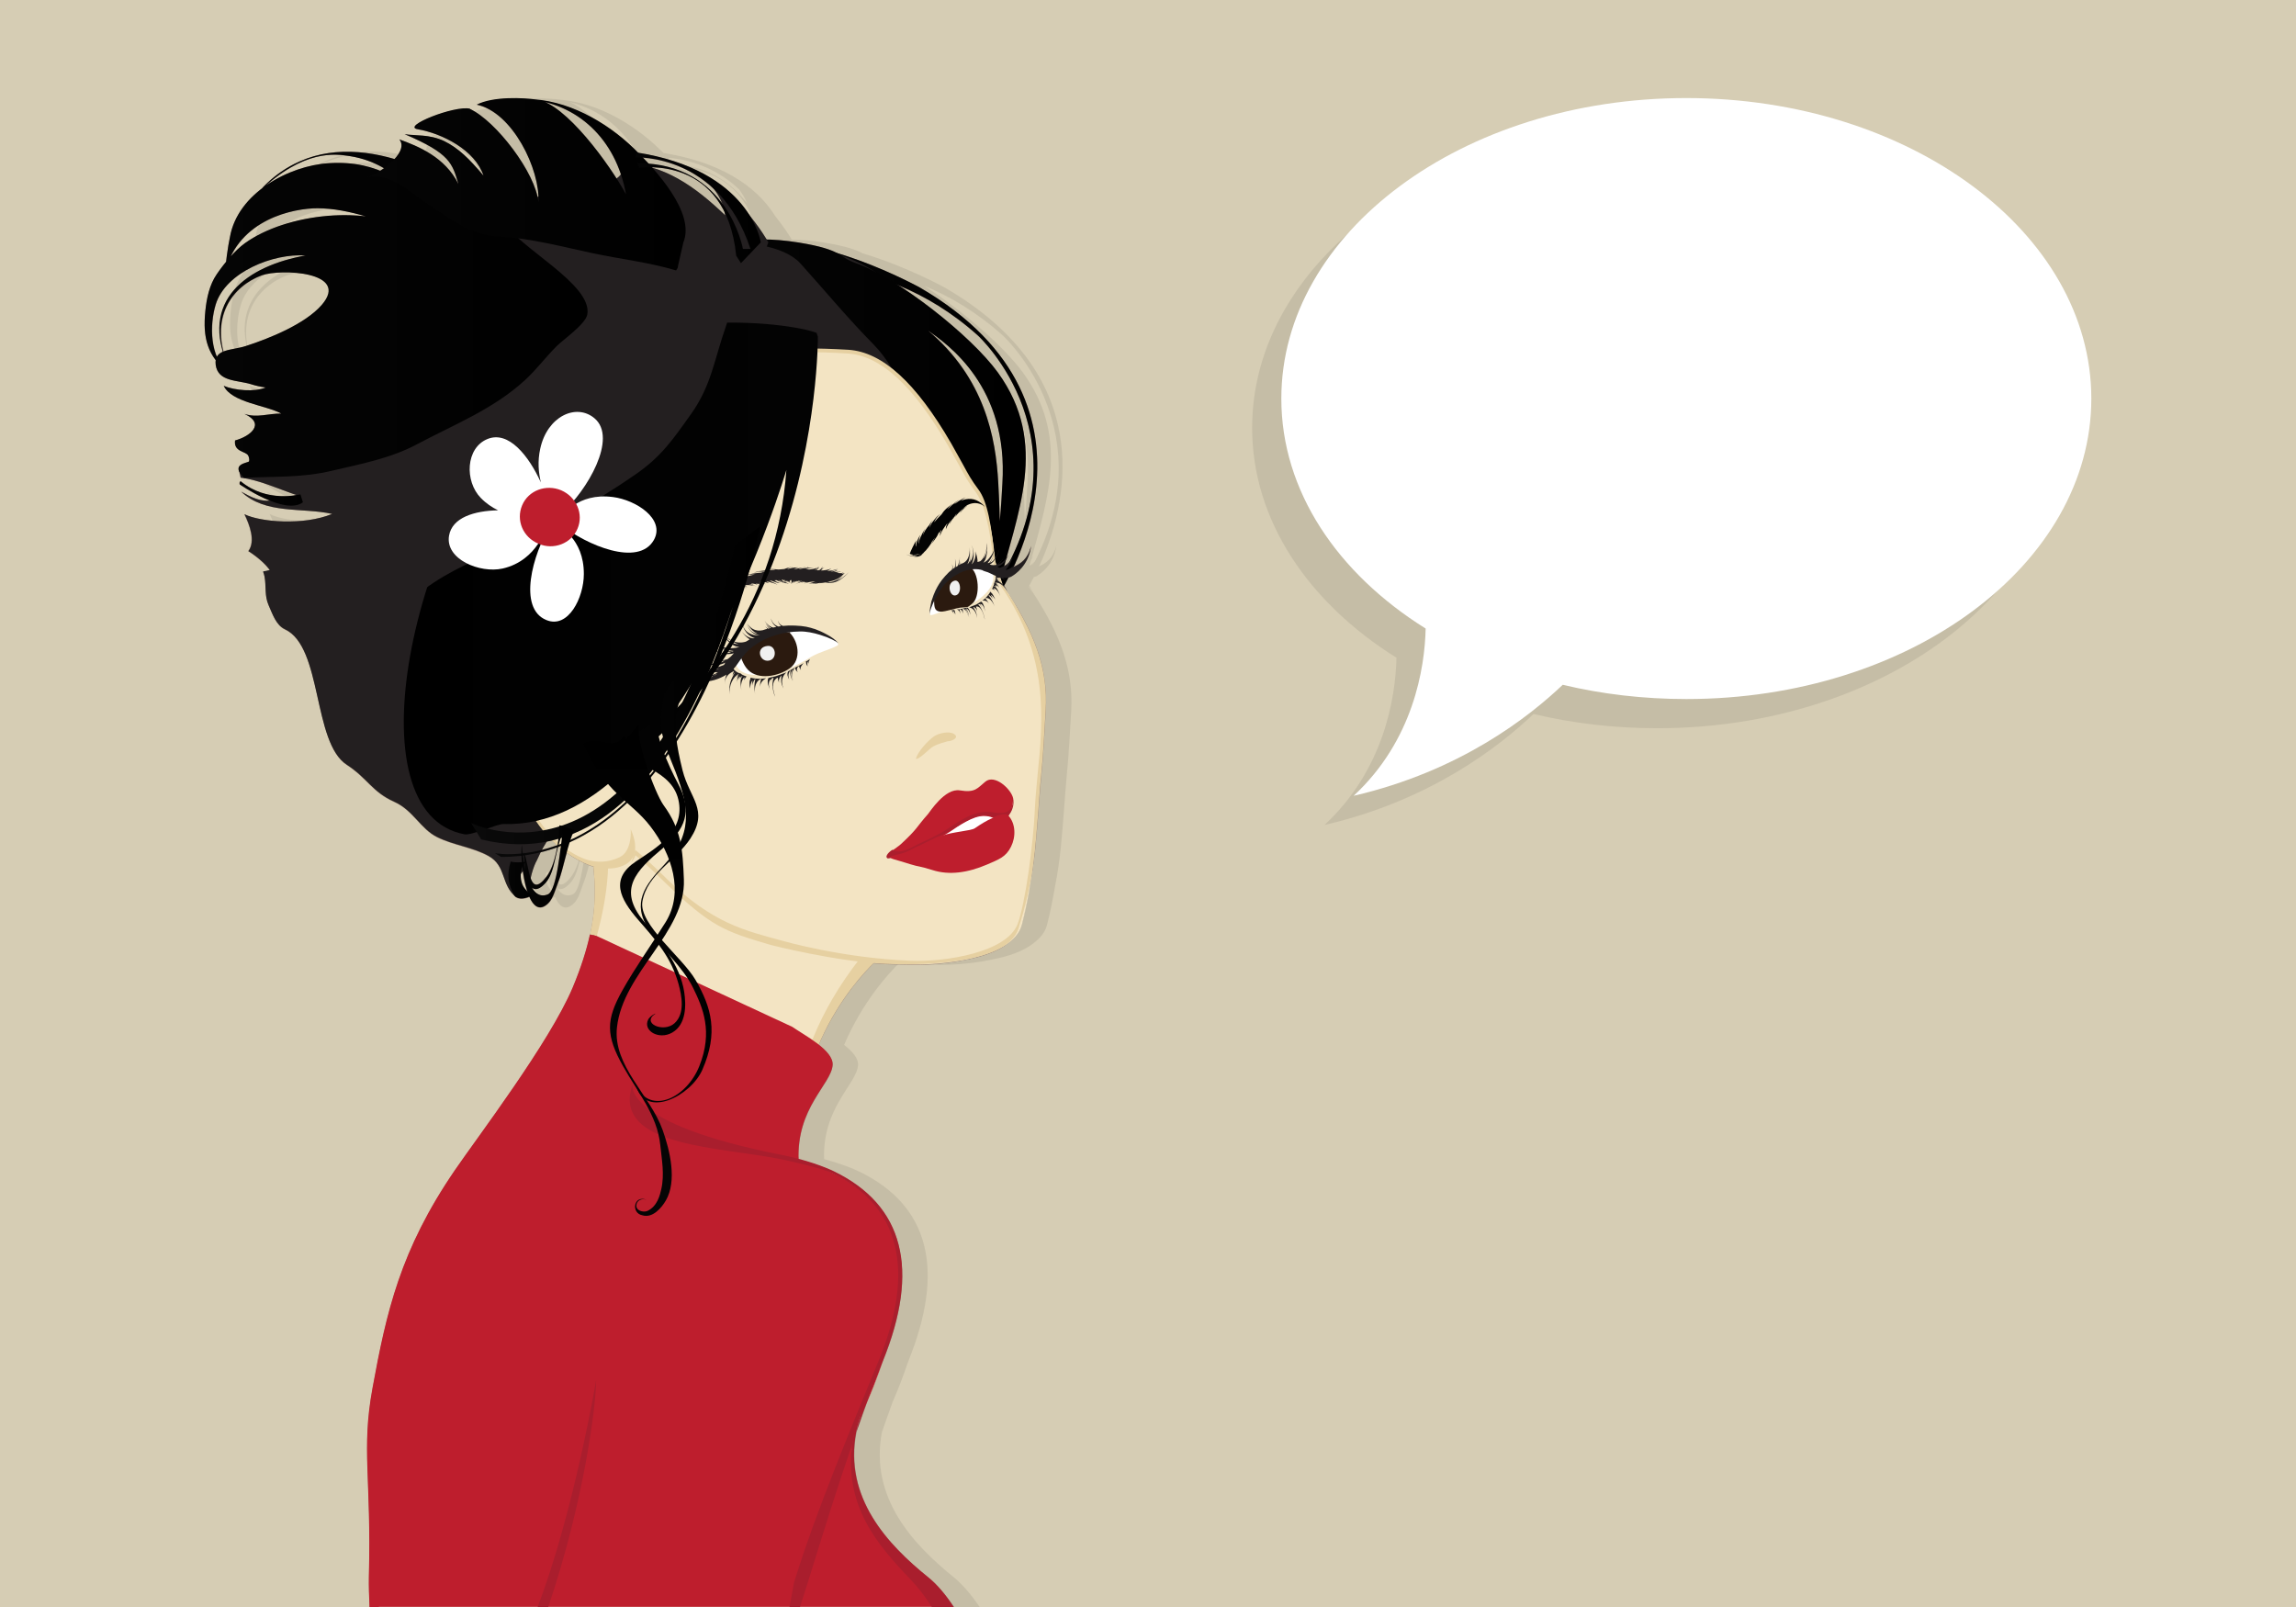 <?xml version="1.0" encoding="utf-8"?>
<!-- Generator: Adobe Illustrator 21.1.0, SVG Export Plug-In . SVG Version: 6.00 Build 0)  -->
<svg version="1.1" id="illustration" xmlns="http://www.w3.org/2000/svg" xmlns:xlink="http://www.w3.org/1999/xlink" x="0px"
	 y="0px" width="1400px" height="980px" viewBox="0 0 1400 980" enable-background="new 0 0 1400 980" xml:space="preserve">
<rect id="background" fill="#D6CDB4" width="1400" height="980"/>
<g id="drop_shadow">
	<g opacity="8.000000e-02">
		<path d="M629.8,361.3c-0.7-1.8-1.4-3.1-2.2-4.2c0.4-0.7,0.9-1.5,1.3-2.4c0.2,0.3,0.3,0.5,0.5,0.8c-0.1-0.3-0.3-0.5-0.5-0.8
			c0.5-0.9,1-1.8,1.5-2.8c0.8-0.2,1.6-0.4,2.2-0.9c1.6-1,9.9-6.2,11.5-18.2c-1.9,7.7-6.2,10.6-10.6,12.6c0.1-0.3,0.3-0.5,0.4-0.8
			c0.2-0.3,0.4-0.5,0.5-0.8c-0.2,0.3-0.3,0.5-0.5,0.8c0.6-1.3,1.2-2.6,1.8-4c-0.1,0.5-0.3,0.9-0.4,1.4c0.3-0.7,0.4-1.2,0.5-1.5
			c15.7-37.3,31.5-112.1-59.5-165c0,0-23.3-13-50.3-21c-3.9-2.1-9.7-4.3-23.6-6.6c-7.4-1.2-13.9-1.7-19.6-1.8
			c-2.7-4.4-6.1-9.4-10.1-14.3c-8.4-13.6-27-31.9-68.1-38.5c-0.9-0.9-1.8-1.8-2.6-2.5c-15.8-15.3-37.4-27.8-59.3-29.9
			c-0.1,0-0.2,0-0.2,0c-7.8-1.1-26.2-2.1-36.4,3.1c20.6,4.3,36.9,35.7,37.6,56c-0.2,0.1-0.4,0.1-0.5,0.2
			c-3.9-18.1-26.2-46.7-41.3-53.7c0,0,0-0.1-0.1-0.1c-9.2-2.1-42,10.8-31.7,12.5c14.9,2.6,35,12.7,40.1,28.3
			c-8.7-10.3-15.2-16.8-24-21.1c-9-4.3-17.7-3.1-24.1-4.2c28,11.9,29.1,18,32.8,30.4c-8.1-16.6-24.4-23.2-35.9-27.4
			c2.8,3.4,0.8,7.9-2.9,12c-19-5.6-39.5-6.8-57.8,1.4c-12.3,5.3-20.4,13.4-23.5,16.9c-9.7,7.5-17,17.5-19.1,29.4
			c-0.7,3-1.8,10-2.4,15.2c-2.1,2.6-4.1,5.2-5.7,7.5c-4.3,6.3-6.1,14.3-6.9,22.4c-1.3,12.4,0.2,21.9,6.4,30c-0.1,0.8-0.1,1.7,0,2.7
			c1.4,10.4,13.1,9.2,21.5,11.8c2.8,0.9,5.9,1.6,9,2c-6.8,2.9-19,1.8-25.6-1c4.8,10.2,25.8,11.8,35.1,16.9
			c-7.9-0.1-14.8,2.8-22.5,0.2c13.3,6.1,3.3,13.8-5.7,16.2c-0.9,7.1,6.6,6.5,8,9.2c1,2,0.6,3.3,0.5,3.6c-0.7,0.7-7.5,1.3-6.2,5.5
			c0.1,0.5,0.8,4.3,0.9,4.4c11.2,1.3,23.5,7.1,34,10.6c-0.2,0.1-0.4,0.1-0.6,0.2c-6.3,0.9-20.8,1.8-33.3-8.6c0,0-1,0.2-0.6,1.9
			c0,0,8.7,6,18.3,9.9c-6.5,0.6-12-2.4-17.5-5.5c14.8,14.1,37,9.5,55.5,13.6c-17.5,7.2-43.7,5-53.5,0.2c3.1,6.4,6.9,16.3,2.4,22.5
			c3.6,2.3,10,7.1,13.2,11.8c-1.3,0.3-2.7,0.6-4,0.9c0.4,1.4,0.7,2.4,0.9,3.1c1.1,6.3-0.2,11.6,2.5,17.5c2.4,5.4,4.6,12.1,9.9,14.6
			c23,10.7,16.9,69,37.7,82.6c12.7,8.3,15.3,16.5,29,22.6c11.6,5.2,15.9,16.5,26.1,21.5c9.9,4.9,21.7,6.2,31.3,11.5
			c10.7,5.9,7.8,16.7,15.7,24c0,0.1,0.1,0.1,0.1,0.2c2.3,2.8,6.3,1.9,9.2,0.7c2.3,5.3,5.6,8.2,9.8,5.3c4.7-3.1,5.6-8.8,7.7-14.1
			c1.8-4.4,3.4-11.5,5.2-18.1c8.9,6.3,16.1,8.4,16.2,8.4c1.2,12,1.6,24.9-2,41.5c-2.1,9.5-5.4,20.1-10.6,32.5
			c-14.2,33.5-57.6,90.5-71.7,111.1c-33.4,48.8-41.8,86.6-50.3,133.1c-6.9,37.8-0.6,54.3-2.2,115.2c-0.1,5,0.1,11.4,0.4,18.2h3.3
			h2.5h96.8h6.5h147.1h6.4h80.6h6.1h7.2c-5-7.4-10.6-14-15.8-18.2c-24.5-19.8-51.6-48.4-43.8-88.7c2.1-6.1,4.3-12.1,6.4-18
			c3.8-8.7,6.9-17,9.5-24.7c0,0,0,0,0,0c22.9-56.3,12.9-95.3-29.7-116c-4.1-2-11.6-5-21.5-7.6c-1.1-31.5,19.9-45.8,20.7-57.3
			c0.3-4.3-3.6-8.5-8.5-12.4c11.4-26.6,27.2-43.6,33.5-49.8c2.4,0.2,4.8,0.4,7.1,0.5c2.6,0.1,7.1,0.3,12.6,0.3c0.3,0,0.7,0,1,0.1
			c8.1,0.4,22.2-0.2,35.7-3.1c10.2-1.9,19.6-5.1,25.7-10.1c4-3,7-6.6,8.1-11c2.1-8.1,3.6-15.9,4.9-23.5c3.4-16.9,4.2-31,5.5-47
			c0.5-6.6,1-13.7,1.7-21.2c1.1-10.7,2-27.1,2.7-39.3C654.4,409.9,647.5,388.2,629.8,361.3z M628.6,345.1c0.6-0.5,1.2-1.1,1.9-1.7
			c0,0,0,0,0,0.1C629.9,344.1,629.3,344.7,628.6,345.1z M348.7,513.2c1.1-0.2,2.1-0.4,3.2-0.7c1.1,1,2.1,2,3.1,2.9
			c-3.3,1.2-6.4,2.1-9.3,2.8C346.7,516.3,347.7,514.6,348.7,513.2z M626.5,294.9c-0.4,6.1-0.8,14.4-1.6,22.7
			c-0.2-7.9-0.5-16-0.9-23.3c-1.5-27.7-8.3-63.8-42.8-92.9C593.1,209.9,630.3,235.6,626.5,294.9z M457.4,131.3
			c-13-12.5-27.5-24-44.3-29c-0.1-0.1-0.2-0.2-0.2-0.3c11.5,0.3,32.8,4.1,44.3,27.3C457.2,130,457.3,130.6,457.4,131.3z
			 M342.6,524.6c0.8-1.8,1.6-3.4,2.3-4.9c3.4-0.8,6.7-1.8,9.9-3c-1.2,6.8-3.3,13.7-6.5,17.9c-5.4,7-8,5.4-9.6,1.1
			C339.8,530.9,341.4,526.7,342.6,524.6z M629.7,361.3c-0.8-1.2-1.6-2.4-2.5-3.6c0,0,0.1-0.1,0.1-0.1
			C628.3,358.5,629.1,359.8,629.7,361.3z M611.7,204.8c0,0,58.7,53.8,21.5,133.2c0-0.2,0.1-0.5,0.1-0.7c0,0.3-0.1,0.6-0.2,0.9
			c-0.7,1.4-1.3,2.8-2.1,4.2c-0.5,0.5-1,1-1.7,1.6c-0.4,0.4-1,0.7-1.6,1c0.3-1.2,0.6-2.3,1-3.5c0.6-1,1.3-2.1,1.9-3.6
			c-0.4,0.9-1,1.8-1.6,2.6c10.6-38.4,22.3-75.3-5.2-113.2c-11.5-15.9-37.2-38.1-60.3-53C579.2,180.7,595.7,190.4,611.7,204.8z
			 M450.6,115.4c2,2.6,3.7,5.5,4.9,8.6c-8.5-11.4-22.4-22.3-44.7-24.1c-1.2-1.3-2.3-2.5-3.4-3.6C415.9,96.8,434.4,100.1,450.6,115.4
			z M393.8,106.2c-0.6,1-1.5,1.8-2.7,2.6c-10.8-17-29.2-40.2-43.5-46.5C369,67.6,386,83.1,393.8,106.2z M228.5,95.2
			c9,1.4,15.6,4.4,20.8,7.4c-0.8,0.5-1.5,1.1-2.3,1.5c-8.9-3.5-18.7-5.4-31.2-4.6c-12.8,0.8-27.5,5.8-39.2,14.2
			C202.2,91.2,220,93.9,228.5,95.2z M209,127c10.2,0,20.2,2.2,30,5.1c-25.9-3.2-56.2,3.2-74.2,16.2c-2.9,2.1-5.9,5-8.7,8.1
			C167.7,132.2,196.1,127,209,127z M146.9,185.7c6.1-19.9,35.3-31.3,54.8-29.9c-32,5.7-60.6,23.7-50.4,58.6
			c-1.6,0.7-2.9,1.7-3.7,3.1C143.4,207.7,144.1,194.9,146.9,185.7z M165.3,211c-4.6,1.5-9.9,1.8-13.7,3.4
			c-6.3-25.2,8.1-40.8,23.5-46.5c11.2-4.1,54.3-2.4,36.5,18.1C201.5,197.6,179.6,206.4,165.3,211z M333.2,537.8
			c-0.4-1.5-0.5-3.2-0.4-4.8c0.4-0.6,0.8-1.2,1.2-1.6c0.6,4.2,1.5,8.6,2.7,12.3C335.2,542,333.9,540.5,333.2,537.8z M349.3,545.4
			c-4.2,1.8-7.3-0.2-9.6-3.9c1.9,1.4,4.5,0.9,8.1-3.1c4.6-5.1,5.5-13.7,7.6-21.8c0.2-0.1,0.4-0.2,0.7-0.2c0.3,0.3,0.6,0.5,1,0.8
			C355.7,527.8,353.4,543.6,349.3,545.4z"/>
		<path d="M301.6,66.3c0,0,0.1,0,0.1,0C301.4,65.9,301.4,65.9,301.6,66.3z"/>
	</g>
	<g>
		<path fill="#9B8579" d="M614.5,361.3c-0.7-1.8-1.4-3.1-2.2-4.2c0.4-0.7,0.9-1.5,1.3-2.4c0.2,0.3,0.3,0.5,0.5,0.8
			c-0.1-0.3-0.3-0.5-0.5-0.8c0.5-0.9,1-1.8,1.5-2.8c0.8-0.2,1.6-0.4,2.2-0.9c1.6-1,9.9-6.2,11.5-18.2c-1.9,7.7-6.2,10.6-10.6,12.6
			c0.1-0.3,0.3-0.5,0.4-0.8c0.2-0.3,0.4-0.5,0.5-0.8c-0.2,0.3-0.3,0.5-0.5,0.8c0.6-1.3,1.2-2.6,1.8-4c-0.1,0.5-0.3,0.9-0.4,1.4
			c0.3-0.7,0.4-1.2,0.5-1.5c15.7-37.3,31.5-112.1-59.5-165c0,0-23.3-13-50.3-21c-3.9-2.1-9.7-4.3-23.6-6.6
			c-7.4-1.2-13.9-1.7-19.6-1.8c-2.7-4.4-6.1-9.4-10.1-14.3c-8.4-13.6-27-31.9-68.1-38.5c-0.9-0.9-1.8-1.8-2.6-2.5
			c-15.8-15.3-37.4-27.8-59.3-29.9c-0.1,0-0.2,0-0.2,0c-7.8-1.1-26.2-2.1-36.4,3.1c20.6,4.3,36.9,35.7,37.6,56
			c-0.2,0.1-0.4,0.1-0.5,0.2c-3.9-18.1-26.2-46.7-41.3-53.7c0,0,0-0.1-0.1-0.1c-9.2-2.1-42,10.8-31.7,12.5
			c14.9,2.6,35,12.7,40.1,28.3c-8.7-10.3-15.2-16.8-24-21.1c-9-4.3-17.7-3.1-24.1-4.2c28,11.9,29.1,18,32.8,30.4
			C271.3,95.7,255,89.2,243.5,85c2.8,3.4,0.8,7.9-2.9,12c-19-5.6-39.5-6.8-57.8,1.4c-12.3,5.3-20.4,13.4-23.5,16.9
			c-9.7,7.5-17,17.5-19.1,29.4c-0.7,3-1.8,10-2.4,15.2c-2.1,2.6-4.1,5.2-5.7,7.5c-4.3,6.3-6.1,14.3-6.9,22.4
			c-1.3,12.4,0.2,21.9,6.4,30c-0.1,0.8-0.1,1.7,0,2.7c1.4,10.4,13.1,9.2,21.5,11.8c2.8,0.9,5.9,1.6,9,2c-6.8,2.9-19,1.8-25.6-1
			c4.8,10.2,25.8,11.8,35.1,16.9c-7.9-0.1-14.8,2.8-22.5,0.2c13.3,6.1,3.3,13.8-5.7,16.2c-0.9,7.1,6.6,6.5,8,9.2
			c1,2,0.6,3.3,0.5,3.6c-0.7,0.7-7.5,1.3-6.2,5.5c0.1,0.5,0.8,4.3,0.9,4.4c11.2,1.3,23.5,7.1,34,10.6c-0.2,0.1-0.4,0.1-0.6,0.2
			c-6.3,0.9-20.8,1.8-33.3-8.6c0,0-1,0.2-0.6,1.9c0,0,8.7,6,18.3,9.9c-6.5,0.6-12-2.4-17.5-5.5c14.8,14.1,37,9.5,55.5,13.6
			c-17.5,7.2-43.7,5-53.5,0.2c3.1,6.4,6.9,16.3,2.4,22.5c3.6,2.3,10,7.1,13.2,11.8c-1.3,0.3-2.7,0.6-4,0.9c0.4,1.4,0.7,2.4,0.9,3.1
			c1.1,6.3-0.2,11.6,2.5,17.5c2.4,5.4,4.6,12.1,9.9,14.6c23,10.7,16.9,69,37.7,82.6c12.7,8.3,15.3,16.5,29,22.6
			c11.6,5.2,15.9,16.5,26.1,21.5c9.9,4.9,21.7,6.2,31.3,11.5c10.7,5.9,7.8,16.7,15.7,24c0,0.1,0.1,0.1,0.1,0.2
			c2.3,2.8,6.3,1.9,9.2,0.7c2.3,5.3,5.6,8.2,9.8,5.3c4.7-3.1,5.6-8.8,7.7-14.1c1.8-4.4,3.4-11.5,5.2-18.1c8.9,6.3,16.1,8.4,16.2,8.4
			c1.2,12,1.6,24.9-2,41.5c-2.1,9.5-5.4,20.1-10.6,32.5c-14.2,33.5-57.6,90.5-71.7,111.1c-33.4,48.8-41.8,86.6-50.3,133.1
			c-6.9,37.8-0.6,54.3-2.2,115.2c-0.1,5,0.1,11.4,0.4,18.2h3.3h2.5h96.8h6.5h147.1h6.4h80.6h6.1h7.2c-5-7.4-10.6-14-15.8-18.2
			c-24.5-19.8-51.6-48.4-43.8-88.7c2.1-6.1,4.3-12.1,6.4-18c3.8-8.7,6.9-17,9.5-24.7c0,0,0,0,0,0c22.9-56.3,12.9-95.3-29.7-116
			c-4.1-2-11.6-5-21.5-7.6c-1.1-31.5,19.9-45.8,20.7-57.3c0.3-4.3-3.6-8.5-8.5-12.4c11.4-26.6,27.2-43.6,33.5-49.8
			c2.4,0.2,4.8,0.4,7.1,0.5c2.6,0.1,7.1,0.3,12.6,0.3c0.3,0,0.7,0,1,0.1c8.1,0.4,22.2-0.2,35.7-3.1c10.2-1.9,19.6-5.1,25.7-10.1
			c4-3,7-6.6,8.1-11c2.1-8.1,3.6-15.9,4.9-23.5c3.4-16.9,4.2-31,5.5-47c0.5-6.6,1-13.7,1.7-21.2c1.1-10.7,2-27.1,2.7-39.3
			C639.1,409.9,632.2,388.2,614.5,361.3z M613.4,345.1c0.6-0.5,1.2-1.1,1.9-1.7c0,0,0,0,0,0.1C614.6,344.1,614,344.7,613.4,345.1z
			 M333.4,513.2c1.1-0.2,2.1-0.4,3.2-0.7c1.1,1,2.1,2,3.1,2.9c-3.3,1.2-6.4,2.1-9.3,2.8C331.5,516.3,332.5,514.6,333.4,513.2z
			 M611.2,294.9c-0.4,6.1-0.8,14.4-1.6,22.7c-0.2-7.9-0.5-16-0.9-23.3c-1.5-27.7-8.3-63.8-42.8-92.9
			C577.8,209.9,615,235.6,611.2,294.9z M442.1,131.3c-13-12.5-27.5-24-44.3-29c-0.1-0.1-0.2-0.2-0.2-0.3
			c11.5,0.3,32.8,4.1,44.3,27.3C441.9,130,442,130.6,442.1,131.3z M327.4,524.6c0.8-1.8,1.6-3.4,2.3-4.9c3.4-0.8,6.7-1.8,9.9-3
			c-1.2,6.8-3.3,13.7-6.5,17.9c-5.4,7-8,5.4-9.6,1.1C324.5,530.9,326.1,526.7,327.4,524.6z M614.4,361.3c-0.8-1.2-1.6-2.4-2.5-3.6
			c0,0,0.1-0.1,0.1-0.1C613,358.5,613.8,359.8,614.4,361.3z M596.4,204.8c0,0,58.7,53.8,21.5,133.2c0-0.2,0.1-0.5,0.1-0.7
			c0,0.3-0.1,0.6-0.2,0.9c-0.7,1.4-1.3,2.8-2.1,4.2c-0.5,0.5-1,1-1.7,1.6c-0.4,0.4-1,0.7-1.6,1c0.3-1.2,0.6-2.3,1-3.5
			c0.6-1,1.3-2.1,1.9-3.6c-0.4,0.9-1,1.8-1.6,2.6c10.6-38.4,22.3-75.3-5.2-113.2c-11.5-15.9-37.2-38.1-60.3-53
			C563.9,180.7,580.4,190.4,596.4,204.8z M435.3,115.4c2,2.6,3.7,5.5,4.9,8.6c-8.5-11.4-22.4-22.3-44.7-24.1
			c-1.2-1.3-2.3-2.5-3.4-3.6C400.7,96.8,419.1,100.1,435.3,115.4z M378.6,106.2c-0.6,1-1.5,1.8-2.7,2.6
			c-10.8-17-29.2-40.2-43.5-46.5C353.8,67.6,370.8,83.1,378.6,106.2z M213.3,95.2c9,1.4,15.6,4.4,20.8,7.4c-0.8,0.5-1.5,1.1-2.3,1.5
			c-8.9-3.5-18.7-5.4-31.2-4.6c-12.8,0.8-27.5,5.8-39.2,14.2C186.9,91.2,204.7,93.9,213.3,95.2z M193.7,127c10.2,0,20.2,2.2,30,5.1
			c-25.9-3.2-56.2,3.2-74.2,16.2c-2.9,2.1-5.9,5-8.7,8.1C152.4,132.2,180.8,127,193.7,127z M131.6,185.7
			c6.1-19.9,35.3-31.3,54.8-29.9c-32,5.7-60.6,23.7-50.4,58.6c-1.6,0.7-2.9,1.7-3.7,3.1C128.2,207.7,128.8,194.9,131.6,185.7z
			 M150.1,211c-4.6,1.5-9.9,1.8-13.7,3.4c-6.3-25.2,8.1-40.8,23.5-46.5c11.2-4.1,54.3-2.4,36.5,18.1
			C186.2,197.6,164.4,206.4,150.1,211z M317.9,537.8c-0.4-1.5-0.5-3.2-0.4-4.8c0.4-0.6,0.8-1.2,1.2-1.6c0.6,4.2,1.5,8.6,2.7,12.3
			C320,542,318.6,540.5,317.9,537.8z M334,545.4c-4.2,1.8-7.3-0.2-9.6-3.9c1.9,1.4,4.5,0.9,8.1-3.1c4.6-5.1,5.5-13.7,7.6-21.8
			c0.2-0.1,0.4-0.2,0.7-0.2c0.3,0.3,0.6,0.5,1,0.8C340.4,527.8,338.2,543.6,334,545.4z"/>
		<path fill="#9B8579" d="M286.4,66.3c0,0,0.1,0,0.1,0C286.1,65.9,286.1,65.9,286.4,66.3z"/>
	</g>
</g>
<g id="woman">
	<g>
		<path fill="#F3E4C3" d="M524.5,864.1c25.3-52.9,25.3-93.1,25.3-93.1c-5.3-52.1-62.8-62.9-62.8-62.9C477,646,531.5,577,531.5,577
			l-163.3-68.2c10.3,88.5-69,179.3-69,179.3c-56.3,73.6-70.5,162.5-70.5,162.5c-3.2,32.5-1.7,91.4-0.2,129.3h346
			c-16.1-20.2-35.1-40.1-35.1-40.1C506.1,898.6,524.5,864.1,524.5,864.1z"/>
	</g>
	
		<linearGradient id="SVGID_1_" gradientUnits="userSpaceOnUse" x1="1363.518" y1="255.76" x2="1538.449" y2="255.76" gradientTransform="matrix(-1 0 0 1 1996 0)">
		<stop  offset="0" style="stop-color:#000000"/>
		<stop  offset="1" style="stop-color:#050505"/>
	</linearGradient>
	<path fill="url(#SVGID_1_)" d="M608.5,363.4c0,0,78.1-114.9-47.5-188c0,0-64.8-36-103.4-25.3l2.6,13.8c0,0,72.4-16.5,136.2,40.8
		c0,0,70,64.2,8.6,155.8L608.5,363.4z"/>
	<path fill="#231F20" d="M456.3,140.2c0.3,0.2,0.7,0.5,1.1,0.7c4.3,2.2,10.8,6.4,15.7,6.9c12.9,1.2,34.1,5.3,46,10.3
		c25.1,10.6,29.7,23,44,45.6c7.2,11.4,8.7,22.5,13.6,34.5c5.1,12.3,13,23.9,16.3,36.7c2.7,10.6,5.3,22.9,2.3,33.4
		c-9.7-17.4-18.6-35.4-28.6-53.2c-9.8-17.5-21.9-28.5-39.7-37.7c-7.7-4-31.1-3.7-30.7-2.3L383.8,460.5
		c-14.9,12.9-29.6,24.6-41.2,40.7c-5.6,7.7-9.2,9.9-15.2,23.4c-2,3.4-4.9,12.1-4.9,20.1c-1.3-3.9-3.1-10.1-2.4-14.4
		c-4.6,2.8-5.3,11.7-5.4,16.7c-9.5-7.3-5.7-18.9-16.9-25.1c-9.5-5.3-21.3-6.5-31.3-11.5c-10.1-5-14.5-16.3-26.1-21.5
		c-13.6-6.1-16.2-14.3-29-22.6c-20.9-13.6-14.7-71.9-37.7-82.6c-5.4-2.5-7.5-9.2-9.9-14.6c-2.6-5.9-1.4-11.2-2.5-17.5
		c-0.1-0.7-0.4-1.7-0.9-3.1C282.9,322.9,384.4,241.3,456.3,140.2z"/>
	
		<linearGradient id="SVGID_2_" gradientUnits="userSpaceOnUse" x1="1370.574" y1="251.762" x2="1567.763" y2="251.762" gradientTransform="matrix(-1 0 0 1 1996 0)">
		<stop  offset="0" style="stop-color:#000000"/>
		<stop  offset="1" style="stop-color:#050505"/>
	</linearGradient>
	<path fill="url(#SVGID_2_)" d="M428.2,150.9c10.4-0.3,24.8-8.5,58.8-3c27.5,4.5,23.5,8.6,34.9,12.6c25.9,9.1,70.3,44.2,86.6,66.7
		c31.5,43.6,11.5,85.6,0.6,130.4c-0.2-8.5-6.1-8.1-3.5-16.6c4-13.2,4.9-33.8,5.6-46c3.8-59.3-33.4-85-45.3-93.4
		c34.5,29.1,41.3,65.2,42.8,92.9c1.1,19.5,1.9,45.6-1,56.3c-1.7-13.1-12.9-22.8-17.2-35c-1.9-5.4-0.7-11.6-1.9-17.7
		c-2.9-14.9-11.2-21.4-20.7-32.8c-14.5-17.3-19.3-38.9-35.2-55.2c-15.6-15.8-30-33.2-44.6-49.4c-10.5-11.6-34.2-12.7-50.6-14.6"/>
	<g>
		<path fill="#F3E4C3" enable-background="new    " d="M517.2,214.5c26.8,1.7,48.7,33.7,61.9,56.5c9.2,15.9,9.8,19,16.7,28.2
			c5.7,7.6,9.1,23,11.1,43.1l4.5,14.4c36.8,52.9,22.3,100.9,20.9,136.8c-0.8,20-2.3,43.7-9.2,70.5c-5.4,21-51.8,25-69.5,24.1
			c-31-1.5-51.3-3.8-78.5-11.9c-30.3-9-40.2-11.5-69-39.1c0,0-10.3-10.3-19.2-17.6c0,0-1.9,14.6-24.9,7.8c0,0-37.9-10.1-47.9-61.4
			c0,0-5.4-29.1,31.4-27.6C345.6,438.3,247.5,197.6,517.2,214.5z"/>
		<path fill="#E6D0A1" enable-background="new    " d="M387.7,518.6c8.8,7.2,19.1,17.6,19.2,17.7c27.9,26.8,46.9,31.1,70.5,37.5
			c0,0,35.9,10.4,77.6,12.1c21.5,0.9,58.9-5.1,65.5-22.4c4.6-12.1,9.6-48.7,10.5-70c0.3-6.7,1-13.8,1.7-21.3
			c3.2-32.1,7.3-72.1-22.4-114.8l-0.1-0.2l-4.5-14.5c-2.1-21.9-5.7-35.8-10.9-42.8c-4.5-6-6.4-9.5-9.5-15.3l-7.3-13
			c-21.1-36.4-41-54.7-61-56c-18.6-1.2-35.8-1.1-51.7,0.1c0.1-0.8,0.2-1.6,0.4-2.3c15.9-1.2,33-1.2,51.5-0.1
			c20.8,1.3,41.3,20,62.8,57.1l7.3,13.1c3.2,5.9,4.9,9.1,9.3,15c5.5,7.3,8,21.7,10.1,43.8c0,0,4.4,14.1,4.5,14.4
			c20.1,29,27.9,51.9,26.4,76.3c-0.7,12.2-1.6,28.6-2.7,39.3c-0.8,7.5-1.2,14.6-1.7,21.2c-1.9,23.4-2.7,42.8-12.2,72.8
			c-7.5,23.6-67.9,22.1-81.2,21.5c-30.6-1.5-69.7-11.5-69.7-11.5c-28.6-8.4-36.5-11.1-64.8-38.3c-0.1-0.1-9.4-9.4-17.8-16.4
			c-0.4,1.2-1.2,2.7-2.5,4.2c0.8-2.5,1.6-5,2.3-7.4L387.7,518.6z"/>
		<path fill="#E6D0A1" enable-background="new    " d="M318.3,445.9c5.3-6.1,13.9-9,25.6-8.8c-3-8-16.7-46.7-16.7-89.8
			c0-27.3,5.5-56.3,22.8-80.3c22.6-31.5,61.5-49.4,115.8-53.6c-0.1,0.8-0.2,1.6-0.4,2.3c-53.3,4.1-91.5,21.7-113.6,52.6
			c-46.8,65.2-5.6,168.5-5.2,169.5l0.7,1.7l-1.8-0.1c-11.9-0.5-20.4,2.2-25.5,8c-6.6,7.6-4.8,18.2-4.8,18.3
			c9.7,50,42.8,58.6,43.1,58.7c9,2.5,15.6,0.2,19.6-1.7c7.7-3.7,6.7-16.9,6.7-16.9s6.8,13.3-1.1,19.9c-0.6,0.7-7.7,6.5-21.8,2.7
			c-0.4-0.1-38.7-10.8-48.7-62.3C312.9,465.6,310.9,454.3,318.3,445.9z"/>
	</g>
	<g enable-background="new    ">
		<g>
			<path fill="#E6D0A1" d="M535.5,584.7c-0.5,0.6-52.3,44.5-48.6,121.7c0,0-15.7-54,37.7-122.2L535.5,584.7z"/>
		</g>
	</g>
	<g>
		<path fill="#BE1E2D" d="M524.5,864.1c25.3-52.9,25.3-93.1,25.3-93.1c-5.3-52.1-62.8-62.9-62.8-62.9c-1.8-32.5,19.9-46.9,20.7-58.7
			c0.6-9-17.2-18-24.6-23.2l-121.4-56.4c-28.6,85.7-62.4,118.3-62.4,118.3c-56.3,73.6-70.5,162.5-70.5,162.5
			c-3.2,32.5-1.7,91.4-0.2,129.3h346c-16.1-20.2-35.1-40.1-35.1-40.1C506.1,898.6,524.5,864.1,524.5,864.1z"/>
	</g>
	<g>
		<path fill="#FFFFFF" d="M448.1,403.8c2.6,9.4,14.7,8.4,22.7,6.9c7.1-1.3,11.5-2.8,24.3-10.4c4.5-2.6,11.3-4.3,15.3-6.5
			c3.9-1.8-9.9-9.5-16-10.7c-9.4-1.8-17.1-2.1-26,2.1c-7.5,3.6-18.9,9.2-19.9,18"/>
		<g>
			<path fill="#2B1A0F" d="M480.3,384.7c6.7,5.4,8.8,17.6,1.2,22.9c-7,4.9-19.1,7.2-25.3,1c-3.1-3.1-4.8-8.4-5.3-11.3
				c5.5-8.7,21.4-13.2,31-11.6"/>
			<path fill="#F0F0F0" d="M468.1,393.9c5.2-0.5,6.1,8.2,0.6,9C462.9,403.7,460.6,394.5,468.1,393.9"/>
		</g>
		<g>
			<path fill="#231F20" d="M457.5,413.2c2.9,0.9,7.4,0.9,9.6,0.4c-1.9,1.1-4,3.1-3.4,5.5c-0.5-1.6-0.1-3.3,0.5-5.2
				c-3.2,1.2-4.4,4.9-3.8,9.4c-0.6-4-0.5-6.1,0.2-9.4c-1.2,1.2-1.7,2.8-1.6,4.3c-0.1-1.1-0.4-2.3-0.2-3.3c-1.1,1.4-1.2,3.3-1.6,5
				c0-2-0.6-4.3,0.5-6.2L457.5,413.2z"/>
			<path fill="#231F20" d="M473.3,412.3c1.9-0.7,4.8-1.8,6.3-2.3c-2.3,1.9-3.9,5.3-1.8,9.9c-2.1-3.9-1.4-5.2-1.3-7.9
				c-1.3,1-1.9,2.9-1.4,4.4c-0.5-1-0.8-2.2-0.9-3.2c-4.4,2.3-2.6,8.6-1.5,11.7c-1.4-2.6-2.3-8.1-1-11.5c-1.9-0.2-1.5,2.5-1.3,3.8
				c-0.2-1.1-0.3-2.1-0.2-3.1c-2,1.3-1.6,4.5-0.6,6.6c-1-2-2-4.7-1.2-7C468.7,413.1,471.9,412.8,473.3,412.3z"/>
			<path fill="#231F20" d="M468.2,413.4c0,0.1,0,0.2-0.1,0.2c0,0-0.1,0.1-0.1,0.1L468.2,413.4z"/>
			<path fill="#231F20" d="M480.6,409.4c1.1-0.7,2.4-1.3,3.7-2c0.2-0.1,0.5-0.3,0.7-0.4c0,0-0.1,0.1-0.1,0.1
				c1.8-0.9,3.6-1.7,5.1-2.8c-1,1.3-2.5,2.9-1.6,4.3c0.1,0.2-1.1-1.1-1.1-2.5c-1.6,1-1.7,2.4-0.8,3.9c-1.1-1.2-1.5-1.4-1.6-2.7
				c-0.2,0.1-0.3,0.1-0.4,0.2c-0.7,0.8-1.3,2.1-1.4,2.8c-0.3,1.5-0.1,3.2,0.6,4.6c-1-1.8-1.3-4.8-0.3-6.7c-2.3,2.2-0.4,6.3,0.1,7.4
				c-2.2-3.9-1.6-5.9-1.4-7c-1.5,1.8-1.7,3.7-0.8,6c-1.1-1.8-1.5-3.5-0.8-5.1L480.6,409.4z"/>
			<path fill="#231F20" d="M493.4,405.3c-0.3-0.7-0.6-1.5-0.3-2.3c-1.2,1.1-0.8,2.5-0.6,3.4c-0.8-1-1-1.8-1-2.9l-0.6,0.2
				c0.8-0.6,1.8-0.7,2.9-1.8C493.3,403,493,404.4,493.4,405.3z"/>
			<path fill="#231F20" d="M412.7,411.5c2.6,1.5,11.8,6.4,22.9,3.2c2.5-0.7,5.1-1.9,7.4-3.3c-0.9,2-1.1,4.3-1.1,6.2
				c0-4.2,1.6-6.5,5.7-8.4c-0.4,0.9-0.8,1.8-0.9,2.8c0.5-1.1,1.1-1.7,1.5-2.1c-1.7,3.3-4.4,7.1-3.1,13.5c-0.9-5.3,1.9-10.7,5.6-12.6
				c-1.1,1-1.9,3.1-2,4.5c0.2-1.6,0.9-2.9,1.8-3.6c-0.3,0.5-0.6,1-0.7,1.6c-0.3,1.1-0.5,2.5-0.3,3.4c-0.4-1.5,0.8-3.6,2.1-4.4
				c-0.4,0.5-0.5,1.2-0.6,1.8c0.4-1,1-1.5,1.9-2.2c-2.1,2.5-1.2,6-0.9,8.9c-0.4-2.7-0.1-5.7,1.9-7.9c-0.1,0.7,0,1.3,0.1,2
				c0.1-1,0.4-1.7,1.3-2.3c-1.3-0.5-2.5-0.9-3.6-1.7c0.1,0,0.2-0.1,0.3-0.1c-0.3,0-0.5-0.1-0.8-0.2c0,0,0,0,0,0l0,0c0,0,0,0-0.1,0
				c0.1-0.1,0.3-0.2,0.4-0.2c-0.2,0.1-0.3,0.1-0.5,0.2c-1.5-0.5-2.9-1.4-3.7-2.7c0.5-0.5,0.9-1,1.3-1.5c3.2-4.4,5.9-9.2,12.6-13.6
				c6.8-4.5,15.9-7.6,26.5-7.7c3.9-0.1,8.3,0.8,12.5,2.1c5.6,1.7,9.9,4,11.1,5.1c-2.2-2.4-4.1-3.7-7-5.3c-5.8-3.2-9.1-4-12.7-4.8
				c-3.6-0.7-10.1-1-14.2-0.5c-1.5-0.5-2.4-1.4-3.1-3.2c0.3,1.3,1,2.4,1.9,3.3c-0.5,0.1-1,0.2-1.5,0.3c-2.5-0.8-3.9-2.6-4.7-5
				c0.7,2.8,1.9,4.1,3.4,5.2c-0.6,0.1-1.3,0.3-1.9,0.4c-2.1-0.5-4-2-5.3-4.2c1.3,2.3,2.5,3.5,4,4.5c-0.1,0-0.3,0.1-0.4,0.1
				c-1.4-0.5-2.4-1.9-3-3.3c0.3,0.8,0.7,1.6,1.2,2.3c0.2,0.4,0.7,0.8,1.2,1.1c-0.2,0.1-0.5,0.1-0.7,0.2c-0.7-0.3-1.4-0.8-2-1.4
				c0.4,0.5,0.9,1,1.4,1.5c-0.7,0.2-1.1,0.3-1.2,0.3c-4,1.7-8.9,0.8-11.4-4.5c2.1,4.5,4.3,6.1,6.6,7.2c-1.3-0.1-2.6-0.7-3.4-1.3
				c-1.8-1.5-3.1-4.1-3.4-6.2c0.4,2.5,1.7,5.3,3.8,6.9c1,0.7,1.7,1,2.8,1.2c0.7,0.2,1.1,0.2,1.8,0.1c0,0,0,0,0,0
				c-3.5,1-11.1-1.3-10.4-7.9c-0.8,5.1,4.1,9.1,7.2,9.9c-3.2,0.5-6.6-2-8.2-4.4c1.1,1.8,3.1,3.9,5,5.1c-0.8,0.5-1.5,1-2.3,1.4
				c-5.5,1.7-10.5-0.7-14.2-5.3c1.9,2.9,5.3,5.1,8.5,6.3c-1.1-0.2-1.8-0.4-2.3-0.6c1.3,0.5,2.5,0.9,3.6,1c0,0,0.1,0,0.1,0
				c-3.2,0.4-6.5-1.2-10.2-6.4c2.5,4.4,7.1,8.6,10.6,8.1c-2.5,1.1-5.3,0.9-7,0.8c-5.5-0.6-7.7-2.4-9.8-4.6c1.2,1.8,3.1,3.2,5.3,4.2
				c0.9,0.9,2.2,1.6,3.3,2.1c0.8,0.4,1.9,0.6,3,0.8c-4.1,1.8-9.5-0.6-12.7-2.3c4.5,2.9,9.7,4.4,14.5,3c-1.3,1.5-2.5,2.6-3.9,3.6
				c-5.2,1.5-8.9,0.8-10.4,0.4c2.9,0.9,6,0.9,8.8,0.5c-0.5,0.2-1,0.5-1.5,0.7c-3.4,1.5-9,1.7-12.9-0.3c7.2,3.6,11.8,2.3,14.6,0.8
				c-0.2,0.5-0.5,1-0.8,1.4c-2.7,1.1-5.3,1.9-7,2.1c-1.8,0.2-3,0.2-4.5,0.1c-1.3-0.1-2.4-0.5-2.5-0.6c-0.2-0.1-0.4-0.2-0.6-0.3
				c2,1.3,4.4,1.4,5.5,1.4c2.2,0,4.1-0.1,6.2-0.5c-3.9,1.6-9.4,1-12.3-1.3c0.1,0.1,0.3,0.2,0.6,0.4c-0.2-0.1-0.5-0.3-0.7-0.5
				c-0.2-0.2-0.4-0.3-0.5-0.5c1.9,2.3,6.2,3.6,9.2,4c1.1,0.2,2.1,0.2,2.9,0.2c-3,2.2-7.7,2.7-10.9,1.3c0.7,0.4,1.4,0.6,2.2,0.8
				c-0.3-0.1-0.6-0.1-1-0.2c1.8,0.5,4.1,0.9,6.9,0.5C429.7,414.9,415.8,413.4,412.7,411.5z M430.6,412.3c-0.4,0-0.7-0.1-1.1-0.1
				C429.9,412.3,430.2,412.3,430.6,412.3z M437,411.1c-0.1,0.2-0.4,0.4-0.6,0.5c-1.7,0.5-3.4,0.8-5.2,0.7
				C433.3,412.5,435.5,412,437,411.1z M447.3,397c-0.2,0.1-0.3,0.2-0.5,0.3c-3.3-0.1-4.7-0.9-6.7-2.3
				C442.4,396.1,445,396.8,447.3,397z M448.9,397.1C448.9,397.1,448.9,397.1,448.9,397.1C448.9,397.1,448.9,397.1,448.9,397.1
				C448.9,397.1,448.9,397.1,448.9,397.1z"/>
			<path fill="#231F20" d="M467.1,379.8c-0.1-0.3-0.2-0.6-0.3-0.9C466.9,379.2,467,379.5,467.1,379.8z"/>
			<path fill="#231F20" d="M426.2,411.1c-1.1-0.5-1.7-1-1.7-1C425,410.5,425.6,410.8,426.2,411.1z"/>
			<path fill="#231F20" d="M428.3,412c-0.1,0-0.1,0-0.2-0.1C428.2,411.9,428.2,411.9,428.3,412z"/>
			<path fill="#231F20" d="M428.1,411.9c-0.6-0.2-1.1-0.4-1.6-0.6C427.1,411.5,427.6,411.7,428.1,411.9z"/>
			<path fill="#231F20" d="M426.6,411.3c-0.1-0.1-0.3-0.1-0.4-0.2C426.3,411.2,426.4,411.2,426.6,411.3z"/>
			<path fill="#231F20" d="M447.2,391.8c-0.2-0.1-0.4-0.1-0.4-0.1C446.9,391.7,447,391.7,447.2,391.8z"/>
			<path fill="#231F20" d="M433.5,402.4c-0.5-0.1-0.8-0.3-0.8-0.3C433,402.2,433.2,402.3,433.5,402.4z"/>
		</g>
	</g>
	<path fill="#231F20" d="M514.8,349.6c0.1-0.1,0.2-0.2,0.3-0.3C515.1,349.3,515,349.4,514.8,349.6z M422.1,369.9
		c0.1-0.1,0.2-0.1,0.3-0.2c-4.2,2.9-7.3,5.5-9.3,7.4c6.3-6.7,16.3-15.4,29.8-21.4c-1.5,0.3-3.1,0.6-4.4,1.2c1.2-0.6,2.4-1.1,3.8-1.6
		c1.1-0.4,2.7-0.8,4.3-1.1c0.4-0.2,0.9-0.3,1.4-0.5c-1.8,0.1-4.1,0.4-4.9,1.1c1.4-1,4.8-1.5,7-1.8c0,0,0.1,0,0.1,0
		c0.5-0.2,1-0.3,1.5-0.5c-0.1,0-0.3,0-0.4,0l0,0c0.2,0,0.3,0,0.5,0c1-0.3,2.1-0.6,3.1-0.9c-2.3,0.1-4.7,0.5-7.5,1.5l0,0
		c1.8-0.7,3.5-1.1,5.2-1.4c0.7-0.4,1.4-0.7,2.3-0.9c-0.7,0.2-1.5,0.5-2.3,0.9c1.2-0.2,2.4-0.3,3.6-0.4c0.4-0.1,0.7-0.2,1.1-0.3
		c1-0.2,2-0.5,3-0.7c-1.8,0-3.7,0.1-5.4,0.5c1.3-0.4,2.5-0.7,4-1c1.4-0.2,3.5-0.5,5.4-0.5c0.3-0.1,0.6-0.1,0.9-0.2
		c-1.9-0.3-4.5-0.3-5.5,0.2c0.1-0.1,0.3-0.1,0.5-0.2c0,0-0.1,0-0.1,0c0.7-0.4,1.5-0.6,2.4-0.7c-0.7,0.2-1.3,0.4-2,0.6
		c1.7-0.5,4.6-0.4,6.4-0.5c0.2,0,0.3,0,0.5,0c0.3-0.1,0.5-0.1,0.8-0.2c-1.8-0.2-3.9-0.3-5.7,0c1.3-0.3,2.6-0.5,4.1-0.6
		c1.4-0.1,3.5-0.2,5.3,0c0.3,0,0.6-0.1,0.9-0.1c-1.8-0.4-4.3-0.6-5.4-0.2c1.6-0.6,5-0.3,7.2-0.1c0.1,0,0.2,0,0.3,0
		c1.1-0.1,2.2-0.2,3.4-0.3c0.1-0.1,0.3-0.1,0.4-0.2c1.2-0.4,2.9-1,4.3-1c-0.9,0.1-2.1,0.5-3,1.1c0.2,0,0.4,0,0.7,0
		c1.2-0.4,2.8-0.7,3.8-0.8c1.1-0.1,2-0.1,3,0c-1.2,0-2.5,0.4-3.6,0.8c0.6,0,1.1,0,1.7,0c0.9-0.2,1.9-0.5,2.9-0.7
		c-0.3-0.1-0.6-0.1-0.9-0.1c0.4,0,0.7,0,1.1,0.1c1.1-0.2,2.1-0.3,2.8-0.1c-0.6-0.1-1.5,0-2.5,0.2c0.2,0,0.3,0.1,0.5,0.1
		c-0.2,0-0.4-0.1-0.6-0.1c-0.7,0.2-1.3,0.4-2,0.6c0.4,0,0.8,0,1.2,0c1.4-0.3,2.9-0.5,4-0.6c0.3-0.3,0.6-0.6,0.8-0.9
		c-0.1,0.3-0.3,0.6-0.7,0.9c0,0,0.1,0,0.1,0c1.5-0.2,2.8-0.2,4.1-0.1c-1.7,0-3.5,0.4-5.2,0.9c0,0,0,0,0,0c0,0,0,0-0.1,0
		c0.8,0.1,1.5,0.1,2.4,0.2c0.1-0.1,0.1-0.2,0.2-0.3c0,0.1-0.1,0.2-0.1,0.3c0,0,0,0,0,0c1.6-0.2,3.2-0.4,4.6-1
		c-0.6-0.1-1.2-0.2-1.8-0.2c0.7,0,1.3,0,1.9,0.2c0.4-0.1,0.7-0.3,1.1-0.5c0,0,0,0,0,0c0,0,0,0,0,0c0,0,0,0,0,0c0,0,0,0,0,0
		c0,0.3-0.7,1.1-1.5,1.9c0.3,0,0.6,0.1,1,0.1c0.4-0.1,0.8-0.2,1.1-0.3c0.6-0.6,1.2-1.3,1.8-2c-0.2,0.5-0.6,1.1-1,1.6
		c0.7-0.4,1.5-0.8,2-1.3c-0.7,0.5-1.6,1.6-2.3,2.1c2,0,5.2-0.4,6.4-1.4c-0.6,0.7-1.6,1.2-2.5,1.6c0.7,0,1.3,0,2-0.1
		c0.4-0.2,0.7-0.4,1.1-0.6c-0.3,0.2-0.7,0.4-1,0.6c1.5-0.2,3-0.6,4.4-1.1c-1.4,0.9-2.9,1-4.4,1.5c1.5,0.3,3.2-0.4,4.5-0.9
		c-1.1,0.8-2,1.2-2.8,1.4c0.1,0,0.2,0,0.3,0c0.9-0.2,1.3-0.3,2.2-0.5l0,0.1c-0.6,0-1.2,0.2-1.8,0.4c1.5,0,3.4-0.2,4.2-0.6
		c-0.7,0.4-2.5,1.1-3.4,0.9c1.6,0.4,2.8,0.4,3.7,0.2c0.4-0.4,0.8-0.7,1-1c-0.3,0.4-0.6,0.7-0.9,1c0.5-0.1,1-0.2,1.4-0.4
		c-0.6,0.3-1.1,0.5-1.6,0.6c-0.1,0.1-0.1,0.1-0.2,0.2c1.1,0.1,1.7-0.2,2-0.4c-2.8,3-5.6,4.5-8.9,5.1c-0.7,0.3-1.4,0.5-2.1,0.6
		c1.4,0,2.8-0.1,4-0.5c1.3-0.4,2.5-1.1,3.7-2c0.7-0.6,1.5-1.1,2.2-1.7c-1.3,1.2-3.1,3.1-4.8,3.5c3.4-0.8,6.7-3.7,8.4-5.5
		c-1.7,2-3.7,3.6-5.4,4.7c-1.7,1.1-3.8,1.8-5.8,1.9l0-0.1c-1,0.2-2.1,0-3.1-0.2c-1.4,0.3-2.8,0.4-3.9,0.5c0.5-0.2,1.8-0.4,2.6-0.6
		c-2,0.3-4.6,1-6.6,1c0.7-0.2,2.3-0.5,3.5-0.9c-0.5,0.1-0.9,0.3-1.4,0.3c-0.9,0.2-2.2,0.3-3.4,0.3c0.8-0.2,1.5-0.3,2.2-0.4
		c-1.5,0.3-3,0.5-3.4,0.6c1.3-0.5,2.8-0.9,4.3-1.4c-2.5,0.1-5,0.4-7.2,1.4c0.6-0.2,1.7-0.8,2.3-1.1c-0.6,0.1-1.3,0.3-2,0.4
		c0.2-0.1,0.4-0.1,0.6-0.2c-0.1,0-0.2,0-0.3,0.1c0.2-0.1,0.4-0.2,0.5-0.3c-0.8,0.1-1.7,0.2-2.6,0.3h-0.2c1-0.2,1.8-0.4,2.5-0.7
		c-0.1,0-0.2,0-0.3,0c-2.1,0.4-4.1,1-5.9,1.9c1.4-0.8,3-1.4,4.4-2.2c0,0-0.1,0-0.1,0c-0.9,0.3-1.8,0.5-2.7,0.7
		c0.7-0.3,1.2-0.6,2-0.9c0,0-0.1,0-0.1,0c-0.5,0.1-1,0.2-1.5,0.3c-0.6,0.4-1,0.9-1.5,1.3c0.2-0.2,0.8-0.7,1.3-1.2
		c-0.6,0.1-1.1,0.3-1.6,0.5c-0.8,0.4-1.6,0.9-2,1.4c0.5-0.6,0.9-0.8,1.6-1.2c-0.7,0.3-1.5,0.6-2.1,1c0.9-0.5,2.3-1.3,3.8-1.9
		c0.1-0.1,0.2-0.1,0.4-0.2c-1.1,0.3-2.2,0.8-3.2,1.3c0.3-0.4,0.8-0.7,1.3-1.1c-0.7,0.2-1.1,0.6-1.6,1.1c-0.2,0.2-0.3,0.4-0.5,0.7
		c0.1-0.1,0.2-0.3,0.3-0.4c-0.1,0.1-0.3,0.3-0.5,0.4c0.5-0.8,0.5-1.8-0.1-2.5c-0.1,0.6-1.3,0.6-0.3,1.7c-0.4-0.3-1.3-0.7-2.1-1.2
		c0.6,0.6,1,0.9,2.6,1.6c-1-0.3-2.1-0.8-3-1.4c-0.1,0.1-0.1,0.1-0.2,0.2c0.3,0.2,0.6,0.4,0.8,0.5c-0.3-0.1-0.6-0.3-0.9-0.4
		c-0.1,0.1-0.3,0.3-0.4,0.4c0.8,0.4,1.6,0.8,2.4,1.1c-0.8-0.1-1.7-0.4-2.6-0.8c0,0-0.1,0.1-0.1,0.1c0.5,0.1,0.9,0.3,1.4,0.4
		c-1.6,0.1-3-0.8-4.7-1.2c-0.6-0.1-1-0.4-1.6-0.7c-0.4,0-0.9,0.1-1.3,0.1c1,0.8,2.4,1.4,3.8,1.8c-0.4-0.1-0.8-0.2-1.2-0.2
		c0.1,0,0.2,0.1,0.2,0.1c-1.6-0.3-3.1-0.9-4.7-1.5c-0.3,0-0.6,0.1-1,0.1c1.7,0.7,3.3,1.4,4.8,2.4c-1-0.5-2.4-1-3.8-1.4
		c0.3,0.2,0.5,0.3,0.8,0.5c-0.5-0.2-0.9-0.5-1.4-0.7c-0.8-0.2-1.6-0.3-2.4-0.5c0.2,0.1,0.4,0.3,0.5,0.4c0.4,0.2,0.8,0.4,1.1,0.7
		c-0.1,0-0.2,0-0.3-0.1c0.1,0.1,0.1,0.1,0.2,0.2c-0.1-0.1-0.1-0.1-0.2-0.2c-1.5-0.4-3-0.7-4.5-0.7c-0.2,0-0.4,0.1-0.7,0.1
		c1.2,0.4,2.4,0.8,3.7,1.4c-1.3-0.3-2.7-0.7-4.1-1.1c0.5,0.2,0.9,0.5,1.4,0.7c0.3,0.1,0.6,0.2,0.8,0.3c-0.2,0-0.3,0-0.5-0.1
		c0,0,0.1,0.1,0.2,0.1c-0.1,0-0.3-0.1-0.4-0.1c-0.6-0.1-1.3-0.2-1.9-0.3c0.7,0.3,1.4,0.7,2.1,1.1c-0.8-0.3-1.5-0.6-2.4-0.9
		c-0.2-0.1-0.4-0.1-0.7-0.1c0.8,0.2,1.5,0.5,2.1,0.7c-0.9-0.4-2-0.6-3.1-0.7c0.8,0.3,1.6,0.9,2.1,1.3c-1-0.9-2.8-1.2-4.4-1.4
		c-0.1,0-0.3,0-0.4,0.1c0.6,0.1,1.1,0.3,1.7,0.5c-0.3,0-0.5,0-0.8-0.1c0.2,0.1,0.4,0.2,0.6,0.3c-0.4-0.2-0.9-0.3-1.3-0.3
		c-0.4,0-0.9-0.1-1.3-0.1c0,0-0.1,0-0.1,0c0,0-0.1,0-0.1,0c1.6,0.5,3.3,0.9,4.9,1.4c-2.4-0.7-5.1-0.9-7.7-0.8
		c0.7,0.2,1.1,0.5,1.7,0.7c-0.8-0.1-1.4-0.1-2.2-0.1c0.2,0.1,2.1,0.6,3,0.8c-1-0.3-2.1-0.4-3.1-0.5c0.6,0.3,1.3,0.6,1.9,1
		c-0.9-0.3-1.6-0.6-2.5-0.8c-0.5-0.1-1.1-0.1-1.6-0.1c-0.2,0-0.4,0-0.6,0c0.6,0.2,1.2,0.5,1.8,0.9c0.7,0.2,1.3,0.5,1.8,0.7
		c-0.5-0.2-1-0.4-1.5-0.5c0.3,0.2,0.5,0.4,0.7,0.6c-0.3-0.3-0.6-0.5-1-0.6c-1.4-0.3-2.8-0.5-4.2-0.5c-0.1,0-0.2,0-0.3,0
		c0.9,0.1,1.5,0.4,2.2,0.6c-0.2,0-0.4,0-0.6-0.1c0.2,0.1,0.4,0.2,0.6,0.3c-0.7-0.3-1.5-0.3-2.2-0.3c1.4,0.4,2.8,0.8,4.1,1.3
		c-1.9-0.6-4-0.9-6.1-1c-0.1,0-0.2,0-0.2,0c1,0.4,1.9,1,2.7,1.3c-0.9-0.4-1.9-0.7-2.9-0.9c0.2,0.1,0.3,0.2,0.5,0.2
		c-0.8-0.1-1.4-0.1-2.2-0.2c0.2,0.1,2.1,0.7,3,0.9c-1-0.3-2.1-0.5-3.2-0.6c1.4,0.2,2.6,0.5,3.7,0.8c-3.7-0.1-6.7,0.1-10.3,1
		c-0.2,0.1-0.5,0.2-0.7,0.3c1.7-0.3,3.6-0.5,5.3,0.1c-0.9-0.2-4.9,0.5-9.5,2.3c-0.6,0.1-1.2,0.3-1.8,0.5c-0.9,0.5-1.8,1-2.7,1.5
		c1.5-0.8,3-1.5,4.4-2c1.8-0.5,3.4-0.7,4.6-0.6c0.1,0-1.3,0.1-3.2,0.5c-2.4,0.6-4.5,1.4-6.3,2.4c-1.4,0.9-2.8,1.7-4.1,2.6
		C422.4,369.7,422.2,369.8,422.1,369.9z M499,345.8c-0.2,0.1-0.5,0.3-0.7,0.5c0.1,0,0.2,0,0.2,0c-0.1,0-0.2,0-0.2,0
		c-0.5,0.4-1,0.9-1.4,1.3c0.1,0,0.2,0,0.3,0C498.1,347,499,346.2,499,345.8z M512.8,349.9c-0.1,0-0.3,0.1-0.4,0.1c0.1,0,0.2,0,0.3,0
		C512.7,350,512.7,349.9,512.8,349.9z M489.3,354.3c0,0,0.1,0,0.1-0.1C489.3,354.3,489.3,354.3,489.3,354.3
		C489.2,354.3,489.3,354.3,489.3,354.3z M488.4,354.2c0.1,0,0.2-0.1,0.3-0.1c-0.1,0-0.3,0.1-0.4,0.1
		C488.3,354.2,488.3,354.2,488.4,354.2z M479.1,354.1c-0.3-0.2-0.5-0.3-0.8-0.5c-0.1,0-0.1,0-0.2,0c0.3,0.2,0.6,0.5,0.9,0.7
		C479,354.2,479,354.2,479.1,354.1z M478.8,354.4c-0.3-0.1-0.5-0.3-0.7-0.4c-0.2-0.1-0.4-0.3-0.5-0.4c-0.4,0-0.7,0-1.1,0.1
		c0,0,0.1,0.1,0.1,0.1c0.6,0.4,1.2,0.8,1.8,1.2C478.6,354.7,478.7,354.6,478.8,354.4z M478.3,355.4c0,0,0.1-0.1,0.1-0.1
		c-1.1-0.4-2.3-0.9-3.3-1.5c-0.2,0-0.3,0-0.5,0C475.7,354.4,476.9,355,478.3,355.4z M461.6,355.3
		C461.6,355.3,461.5,355.3,461.6,355.3c0,0,0.2,0.1,0.3,0.1C461.8,355.4,461.7,355.4,461.6,355.3z M482.7,345.8c0.2,0,0.5,0,0.7,0
		C483.2,345.7,483,345.7,482.7,345.8z M436.2,358.2c0.8-0.5,1.5-0.9,2.2-1.3C437.5,357.3,436.8,357.7,436.2,358.2z M483.2,355.3
		C483.3,355.3,483.3,355.3,483.2,355.3C483.3,355.3,483.2,355.3,483.2,355.3C483.2,355.4,483.2,355.4,483.2,355.3z M493.4,346.8
		c0,0,0,0.1-0.1,0.1C493.3,346.9,493.3,346.9,493.4,346.8L493.4,346.8z M492.5,345.2c0,0-0.1,0.1-0.1,0.1
		C492.5,345.3,492.5,345.3,492.5,345.2L492.5,345.2z M480.6,355.2c-0.1,0-0.4-0.1-0.6-0.2C480.2,355.1,480.4,355.1,480.6,355.2z"/>
	
		<linearGradient id="SVGID_3_" gradientUnits="userSpaceOnUse" x1="1497.254" y1="352.788" x2="1749.701" y2="352.788" gradientTransform="matrix(-1 0 0 1 1996 0)">
		<stop  offset="0" style="stop-color:#030303"/>
		<stop  offset="1" style="stop-color:#000000"/>
	</linearGradient>
	<path fill="url(#SVGID_3_)" d="M498.7,205.3c0,0,1.9,237.2-190.1,297.4c0,0,159.8-60.2,170.9-216.1c0,0-64.1,219.4-172.4,215.9
		c-4-0.1-19.6,7.1-23.8,6.3c-69.3-12.8-33.9-187.3,43.7-270.2c52-55.5,154.6-42.1,170.9-35.6"/>
	<path fill="#E6D0A1" enable-background="new    " d="M577.7,452.1c2.9-0.1,7.5-2.3,4-4.5c-3.1-2-9.4-0.4-12.1,1.4
		c-3.9,2.7-10.1,9.5-11.1,13.7c1,0.9,6.3-4,8.5-6C569.3,454.6,573.1,453.3,577.7,452.1"/>
	<path fill="#231F20" d="M468.5,147.8c-8.5-14.9-27.3-37.4-44.4-41.4c9.4,3.8,17,14.9,18.1,24.9c-17.6-16.9-38-32.1-63.1-31.6
		c6.4,15.2-34.9,16.1-43.9,18.2c-18.5,4.4-35.4,16.5-51.8,26.5c-17.3,10.5-35.1,17.1-32.2,37.9c2.5,17.6-2.5,34.1-14.6,47.4
		c-10,11-24.9,18.9-37.4,27c-15.3,10-29.5,8.6-47.8,9.7c-0.9,0.9-3.5,4.3-4.3,5.6c10.4,3.8,20.7,8.7,32.5,8.3
		c-10.6,6.3-21.5,6.8-33.7,6.6c0.1,0.4,0.8,4.3,0.9,4.4c11.2,1.3,23.5,7.1,34,10.6c-6.2,2-12.6,1.1-18.8-0.1c1.8,1,2.9,2.2,4.1,3.3
		c-7.2,1.2-13.1-2-19-5.3c14.8,14.1,37,9.5,55.5,13.6c-17.5,7.2-43.7,5-53.5,0.2c3.1,6.4,6.9,16.3,2.4,22.5
		c4.5,2.8,13.4,9.6,14.8,15.2c3.2,12-4.9,10.4,6.9,19.9c7.5,6.1,15.7,15.3,24.1,19.6c12.6,6.4,22.9-5.1,34.5-11.8
		c9.6-5.5,17.8-12.8,26.7-19.5c15.7-11.8,33.6-18.9,51.6-26.8c27.3-12,52.6-26.3,77-43.1c16.2-11.1,23.3-21.7,34.4-37.3
		c12.3-17.3,14.1-33.3,21-52.9c4.2-11.9,10.8-41.4,23.9-45.6c1.9-2.1-0.3-0.4-0.1,0"/>
	<g>
		<path fill="#FFFFFF" d="M605.3,348.4c2.3,8.5-4.6,14.4-9.4,17.7c-4.3,2.9-7.3,4.2-17.2,5.5c-3.4,0.5-7.8,3-10.8,3.5
			c-2.8,0.8,1.5-12.6,4.3-16.8c4.3-6.5,8.1-9.8,14.4-12.4c5.3-2.3,14.1-3.8,18.2,2.3"/>
		<path fill="#2B1A0F" d="M591.1,345.7c5.9,2.5,7,18.6,1.5,22.6c-2.7,2-1.5,1.9-6.3,2.2c-2.8,0.1-10,2.7-12.9,2.5
			c-4.4-0.4-3.6-4-3.9-8.6c3.2-8.8,12.9-18.3,19.4-17.6"/>
		<path fill="#F0F0F0" d="M582.1,354.1c3.6-0.9,4.7,7.6,0.9,8.9C579,364.4,576.9,355.4,582.1,354.1"/>
		<g>
			<path fill="#231F20" d="M599,366.3c1.4-0.9,3.8-3.3,5-5.6l0.1,0.5c1.3,0.8,2,2.9,2.8,4.4c-0.9-1.1-1.7-2.5-2.8-2.9
				c0.5,0.6,0.9,1.7,1.2,2.6c-0.6-1.2-1.4-2.2-2.6-2.4c1.6,2.1,2.6,3.6,3.8,7c-1.5-3.7-3.6-5.9-5.8-5c1,1.1,1.9,2.1,2.3,3.6
				C602.4,366.4,600.4,366.1,599,366.3z"/>
			<path fill="#231F20" d="M595.2,368.7c0.9-0.4,2.7-1.8,3.2-1.8c1.4,1.3,2,3.9,2.2,6c-0.3-2.1-1.4-4.7-3-4.6
				c0.5,0.7,0.8,1.6,1.1,2.5c-0.4-1-1.3-3.3-2.2-2.1c2,1.8,3.7,6.5,4,9.2c-0.6-3-2.2-8.7-5.4-8c0.3,0.8,0.7,1.9,0.8,2.9
				c-0.3-1.4-1.4-2.6-2.5-2.6c1.1,2,2,2.6,2.4,6.7c-0.7-4.6-2.9-6.2-4.9-6.5C591.9,370,593.9,369.2,595.2,368.7z"/>
			<path fill="#231F20" d="M598.5,366.9c0,0-0.1,0-0.1,0c0,0-0.1-0.1-0.1-0.1L598.5,366.9z"/>
			<path fill="#231F20" d="M582.3,371.9l-0.4,0.2c0.4,0.8,0.7,1.6,0.6,2.7c-0.3-0.8-0.6-2.1-1.7-2.3c0.5,0.4,0.6,1.2,0.7,1.9
				c-0.2-0.9-0.9-1.8-1.5-2.3C581.1,372.3,581.7,371.9,582.3,371.9z"/>
			<path fill="#231F20" d="M615.2,337.8c0.2-0.5,0.4-0.9,0.6-1.4C615.6,336.9,615.4,337.4,615.2,337.8z"/>
			<path fill="#231F20" d="M566.7,374.6c0.2-1.5,1.5-5.7,3.9-10.1c1.8-3.3,3.7-6.5,5.8-8.6c5.7-5.8,11.8-8.5,17.2-8.8
				c2.1-0.1,3.8,0.1,5.4,0.6c0.3,0.4,2.2,0.9,3.4,1.3c1.2,0.5,2.3,1.1,3.4,1.6c0.4,0.2,0.9,0.4,1.4,0.6c0.1,1.4-0.3,3-0.9,4.2
				c-0.1,0-0.2,0.1-0.3,0.1c0.1,0,0.2,0,0.3-0.1c0,0,0,0,0,0.1l0,0c0,0,0,0,0,0c-0.1,0.2-0.2,0.4-0.3,0.6c0,0,0.1,0,0.2-0.1
				c-0.3,1.2-0.8,2.1-1.3,3.2c0.7,0,1.2,0.3,1.6,1c-0.2-0.6-0.4-1.1-0.8-1.6c2,0.5,3.3,2.6,4.2,4.9c-0.9-2.3-1.9-5.5-4-6.2
				c0.7,0,1.2,0.1,1.9,0.6c-0.3-0.4-0.7-0.9-1.1-1c1-0.1,2.5,0.8,2.9,2.2c-0.2-0.8-0.9-1.7-1.5-2.4c-0.3-0.4-0.7-0.6-1-0.8
				c0.8,0.1,1.6,0.6,2.4,1.8c-0.6-1-1.9-2.2-2.9-2.3c2.7-0.6,6.4,2,8,6.5c-1.9-5.5-4.9-6.9-7.1-8.5c0.4,0.1,0.9,0.2,1.6,0.8
				c-0.4-0.7-1-1.2-1.6-1.6c2.9-0.8,4.7,0.1,6.4,3.2c-0.6-1.2-1.4-2.4-2.3-3.4c2,0.2,4,0,5.6-1.1c1.6-1,9.9-6.2,11.5-18.2
				c-2,7.9-6.3,10.7-10.8,12.7c0.4-0.6,0.8-1.2,1.1-1.7c-0.4,0.7-0.8,1.3-1.3,1.8c-0.3,0.1-0.6,0.2-0.8,0.3c1.1-0.7,2-1.9,2.5-3.7
				c-0.6,1.6-1.8,3-3.1,3.9c-0.4,0.2-0.8,0.3-1.2,0.5c0.3,0,0.6-0.2,0.9-0.3c-0.9,0.6-1.9,0.9-2.9,0.9c0.5-0.4,0.9-1,1.5-1.8
				c0.9-1.3,2-3.2,2.6-5.1c0.1-0.3,0.2-0.6,0.4-0.9c0,0.1,0,0.1-0.1,0.2c0,0-0.1,0.2-0.2,0.3c0.3-0.9,0.5-1.9,0.5-2.7
				c-0.1,1.2-0.5,2.5-1.1,3.7c-0.1,0.2-0.3,0.4-0.4,0.6c-0.8,1-1.4,1.6-2.5,2.4c-0.9,0.8-2.5,1.5-4.2,2.1c-0.5-0.1-1-0.4-1.5-0.8
				c2-0.4,4.6-1.8,6.9-7.4c-1.5,3.1-4.1,5.4-6.2,6.1c-0.1,0-0.2,0-0.3,0.1c1.4-1.2,2.8-2.7,3.8-4.7c-0.6,1.1-2,3.2-4.8,4.9
				c-1.4,0.2-2.6,0.2-4-0.2c2.9-1.7,5-5.6,6.1-10c-1,3.1-2.9,7.9-5.9,8.8c0.5-0.7,1-1.5,1.3-2.2c0.4-1.1,0.9-2.4,1-3.7
				c-0.6,2.6-0.9,4-2.8,6.1c-0.3,0-0.6,0-0.9,0c2.4-2.8,4.8-8,4.7-12.5c-0.2,2.9-0.7,5.5-3.4,9c-0.8,1.1-2.2,2.8-4.1,3.3
				c2.1-1.5,2.8-7.4,2.4-12.2c0.1,3.8-0.3,6.4-1.1,8.2c0,0.1,0,0.1-0.1,0.1c0,0,0-0.1,0.1-0.1c-0.1,0.1-0.1,0.2-0.2,0.3
				c0-0.1,0.1-0.1,0.1-0.2c-0.1,0.3-0.3,0.6-0.6,1.1c-0.1,0.1-0.2,0.3-0.3,0.4c1.2-2.7,2.1-6.1,2-9.3c-0.2,4.7-1.4,8.7-4,10.8
				c-0.6,0.2-1.2,0.4-1.8,0.5c0.3-2-0.8-4.5-1-6.6c0.1,2.8-0.7,6.6-2.6,8c1.3-2.3,2.3-8.2-0.2-11.7c2.4,3.8,0.9,8.4-1,10.7
				c0.3-0.5,0.5-1,0.6-1.8c0.5-2.4,0.1-5.2-0.7-7.3c0.7,1.8,1,4.5,0.7,6.6c-0.2,1.2-0.9,2.6-1.9,3.5c1-2.3,1.9-4.9,1.1-10.4
				c0.8,5.6-1.5,9-4.3,9.9c0,0-0.3,0.1-0.6,0.3c0-0.4,0.1-0.9,0.1-1.3c0,0.5-0.1,0.9-0.3,1.4c-0.2,0.1-0.4,0.2-0.6,0.3
				c0-0.3,0.1-0.6,0-0.8c0-0.8-0.1-1.6-0.3-2.4c0.2,1,0.2,2.3,0,3.3c-0.1,0.1-0.3,0.2-0.4,0.2c0.3-1.4,0.4-2.8,0.2-4.9
				c0.2,2-0.1,3.8-0.7,5.3c-0.5,0.3-0.9,0.6-1.4,0.9c0.2-1.5,0.3-3-0.4-5.2c0.4,1.9,0.5,3.8-0.2,5.5c-0.4,0.3-0.8,0.5-1.2,0.8
				c0.1-1,0-2-0.3-3c0.2,1.3,0.2,2.3-0.1,3.3c-2.3,1.7-6.1,5.9-7.8,8.7c-1.6,2.6-3,5-4.8,10.8C567.4,369.4,566.9,371.5,566.7,374.6z
				 M602.2,343.2c0,0.1,0,0.2,0,0.3c-0.1,0-0.1,0-0.2-0.1C602.1,343.3,602.2,343.2,602.2,343.2z M613.4,345.1c0.7-0.6,1.3-1.2,2-1.9
				C614.8,344,614.1,344.6,613.4,345.1z"/>
			<path fill="#231F20" d="M585.6,340.8c-0.1-0.3-0.1-0.6-0.2-0.9C585.4,340.2,585.5,340.5,585.6,340.8z"/>
			<path fill="#231F20" d="M586.8,371.2c0.1,0,0.2,0,0.3-0.1c0.9-0.2,1.9-0.5,2.9-0.6l0.1,0.2c1,0.8,1.4,2.3,1.6,4.3
				c-0.4-2.2-1.3-3.6-2.8-4.1c0.5,0.7,1.7,1.9,2,6c-0.1-1.1-0.7-5.2-2.8-5.7c1.2,0.9,2.2,3.2,2.4,5.2c-0.2-1.5-0.8-2.9-1.5-3.9
				c-0.3-0.4-1.2-1.1-1.9-1.3c-0.1,0-0.2,0-0.3,0.1c0.5,1,0.3,1.4,0.2,2.9c-0.1-1.7-0.7-2.7-2-2.5c0.6,1.1,0.4,2.7,0.4,2.5
				c-0.1-1.5-0.9-2.2-2-2.6C584.8,371.7,585.8,371.4,586.8,371.2C586.9,371.2,586.8,371.2,586.8,371.2z"/>
			<path fill="#231F20" d="M606.3,336.3c0,0.2-0.1,0.3-0.1,0.4c0-0.2,0-0.4,0-0.5L606.3,336.3z"/>
			<path fill="#231F20" d="M617.7,339.5c0.1-0.4,0.3-0.7,0.3-1.1C618,338.1,617.9,338.8,617.7,339.5z"/>
			<path fill="#231F20" d="M619.8,342.3c0.1-0.1,0.1-0.3,0.2-0.4C619.9,342,619.9,342.2,619.8,342.3z"/>
			<path fill="#231F20" d="M620,341.9c0.2-0.5,0.4-1.1,0.5-1.7C620.5,340.2,620.3,340.9,620,341.9z"/>
			<path fill="#231F20" d="M619.1,343.8c0-0.1,0.1-0.2,0.1-0.3C619.2,343.6,619.2,343.7,619.1,343.8z"/>
			<path fill="#231F20" d="M619.3,343.5c0.2-0.4,0.4-0.8,0.6-1.2C619.7,342.7,619.5,343.1,619.3,343.5z"/>
			<path fill="#231F20" d="M612.6,339.3c0.1-0.2,0.2-0.4,0.3-0.6C612.9,338.7,612.8,338.9,612.6,339.3z"/>
		</g>
	</g>
	<g>
		
			<linearGradient id="SVGID_4_" gradientUnits="userSpaceOnUse" x1="1405.381" y1="308.036" x2="1405.722" y2="308.036" gradientTransform="matrix(-1 0 0 1 1996 0)">
			<stop  offset="0" style="stop-color:#000000"/>
			<stop  offset="1" style="stop-color:#050505"/>
		</linearGradient>
		<path fill="url(#SVGID_4_)" d="M590.3,308.1c0.1-0.1,0.2-0.1,0.3-0.2C590.5,308,590.4,308.1,590.3,308.1z"/>
		
			<linearGradient id="SVGID_5_" gradientUnits="userSpaceOnUse" x1="1404.393" y1="307.643" x2="1405.381" y2="307.643" gradientTransform="matrix(-1 0 0 1 1996 0)">
			<stop  offset="0" style="stop-color:#000000"/>
			<stop  offset="1" style="stop-color:#050505"/>
		</linearGradient>
		<path fill="url(#SVGID_5_)" d="M590.6,307.9c0.3-0.2,0.6-0.4,1-0.6C591.3,307.5,591,307.7,590.6,307.9z"/>
		
			<linearGradient id="SVGID_6_" gradientUnits="userSpaceOnUse" x1="1405.722" y1="310.543" x2="1410.736" y2="310.543" gradientTransform="matrix(-1 0 0 1 1996 0)">
			<stop  offset="0" style="stop-color:#000000"/>
			<stop  offset="1" style="stop-color:#050505"/>
		</linearGradient>
		<path fill="url(#SVGID_6_)" d="M586.7,311.2c-0.9,1-1.4,1.8-1.4,1.7c0.3-0.7,1-1.6,1.8-2.5c0.9-0.8,2-1.6,3.2-2.3
			C589.1,308.9,587.9,309.9,586.7,311.2z"/>
		
			<linearGradient id="SVGID_7_" gradientUnits="userSpaceOnUse" x1="1430.426" y1="321.661" x2="1430.921" y2="321.661" gradientTransform="matrix(-1 0 0 1 1996 0)">
			<stop  offset="0" style="stop-color:#000000"/>
			<stop  offset="1" style="stop-color:#050505"/>
		</linearGradient>
		<path fill="url(#SVGID_7_)" d="M565.6,321.5c-0.2,0.1-0.3,0.2-0.5,0.4C565.2,321.7,565.4,321.5,565.6,321.5z"/>
		
			<linearGradient id="SVGID_8_" gradientUnits="userSpaceOnUse" x1="1436.308" y1="329.084" x2="1436.624" y2="329.084" gradientTransform="matrix(-1 0 0 1 1996 0)">
			<stop  offset="0" style="stop-color:#000000"/>
			<stop  offset="1" style="stop-color:#050505"/>
		</linearGradient>
		<path fill="url(#SVGID_8_)" d="M559.4,329.3c0.1-0.2,0.2-0.3,0.3-0.4C559.6,329,559.5,329.1,559.4,329.3z"/>
		
			<linearGradient id="SVGID_9_" gradientUnits="userSpaceOnUse" x1="1432.99" y1="325.2" x2="1434.238" y2="325.2" gradientTransform="matrix(-1 0 0 1 1996 0)">
			<stop  offset="0" style="stop-color:#000000"/>
			<stop  offset="1" style="stop-color:#050505"/>
		</linearGradient>
		<path fill="url(#SVGID_9_)" d="M563,324.5c-0.5,0.5-0.9,1-1.2,1.4C562.1,325.4,562.5,324.9,563,324.5z"/>
		
			<linearGradient id="SVGID_10_" gradientUnits="userSpaceOnUse" x1="1394.825" y1="321.468" x2="1443.598" y2="321.468" gradientTransform="matrix(-1 0 0 1 1996 0)">
			<stop  offset="0" style="stop-color:#000000"/>
			<stop  offset="1" style="stop-color:#050505"/>
		</linearGradient>
		<path fill="url(#SVGID_10_)" d="M552.4,338.1c2.2,0.9,4.2,1.3,5.7,1.4c0.6,0.1,1.2,0,1.8-0.1c0,0,0,0,0,0c0,0,0,0,0,0
			c0.8-0.2,1.6-0.5,2.1-1l-0.1-0.1c0.4-0.2,0.7-0.6,0.9-1c0,0,0.1,0,0.1-0.1c-0.1,0.2-0.2,0.4-0.3,0.6c0.3-0.4,0.6-0.7,0.9-1.1
			c0.3-0.3,0.6-0.6,0.9-0.9c0,0,0.1,0,0.1,0c0-0.1,0.1-0.1,0.1-0.2c0.1-0.1,0.2-0.2,0.3-0.3c0,0,0,0,0,0c0.1-0.1,0.1-0.1,0,0
			c0,0,0,0,0,0c0,0,0,0,0,0c0,0,0,0,0,0c0,0,0,0,0-0.1c0.8-0.9,1.5-1.7,1.9-2.4c0,0,0-0.1,0-0.1c0.7-0.6,1-1.4,1.4-2.3
			c0.7-0.9,1.3-1.8,2-2.7c-0.8,1.5-1.7,2.8-2.3,4c1-1.4,3.1-3.5,4.3-6.4c0-0.1,0-0.1,0.1-0.2c0.2-0.3,0.4-0.5,0.7-0.8
			c0,0.8,0,1.6,0.1,2.3c-0.1-0.9,0-1.8,0.3-2.7c0.2-0.3,0.5-0.6,0.7-0.8c-0.6,1.5-1,2.8-0.9,3.8c0.6-2.7,2.4-5.1,4.5-7.9
			c-0.1,0.2-0.1,0.4-0.2,0.6c-0.5,1-0.9,2.1-0.7,3.2c0-0.5,0.8-2.2,2.3-4.4c-0.1,0.5-0.1,0.9-0.2,1.3c0-0.5,0.2-1,0.4-1.6
			c0.2-0.3,0.5-0.6,0.7-0.9c0,0,0,0.1,0,0.1c-0.5,0.9-0.9,1.8-1,2.4c0,0.1,0.2-0.6,0.8-1.6c0,0,0,0.1,0,0.1c0.1-0.2,0.2-0.4,0.3-0.6
			c0.3-0.6,0.7-1.1,1.1-1.5c0,0.1-0.1,0.3-0.1,0.4c0.1-0.3,0.3-0.6,0.5-0.9c0.5-0.6,1-1.1,1.4-1.6c-0.4,0.4-0.9,0.8-1.3,1.3
			c0.5-0.8,1.2-1.5,1.8-2.2c-0.2,0.3-0.3,0.5-0.5,0.8c0,0-0.1,0.1-0.1,0.1c0,0,0.1-0.1,0.1-0.1c-0.2,0.5-0.4,0.9-0.5,1.4
			c0.2-0.5,1.3-2,3.1-3.6c0.1-0.1,0.2-0.2,0.3-0.3c-0.1,0.1-0.2,0.2-0.3,0.2c0.4-0.4,0.9-0.8,1.4-1.2c0.8-0.9,1.8-1.7,2.8-2.4
			c0.6-0.3,1.2-0.5,1.7-0.7c0,0,0,0-0.1,0c0,0,0.1,0,0.1,0c3.1-1,6.3-0.6,9.5,2l-2.4-2.2c0,0,0,0,0,0c0,0,0,0,0,0l-0.1-0.1
			c-4-3.3-8.4-3.4-12.7-1.6c1-0.8,2.1-1.6,3.1-2.1c-1,0.4-1.9,0.8-2.9,1.4c-0.9,0.5-2.2,1.4-3.3,2.2c-0.3,0.2-0.6,0.3-0.9,0.5
			c1-1.1,2.6-2.4,3.4-2.6c-1.3,0.3-3.4,2.1-4.7,3.2c-0.5,0.4-1,1-1.6,1.5c-0.5,0.4-0.9,0.7-1.4,1.1c0,0-0.1,0-0.1,0.1
			c0,0,0.1-0.1,0.1-0.1c1.2-1.4,2.8-3,3.6-3.7c-1.9,1.5-4.2,3.2-5.3,4.5c-0.4,0.5-1,1.2-1.5,2c0,0.1-0.1,0.2-0.1,0.2
			c-1.7,1.6-3.2,3.3-4.7,5c0.9-1.9,2.1-4,4.4-5.4c-2,1.1-2.8,2-4,3.5c-0.4,0.5-1,1.2-1.5,1.9c0,0-0.1,0.1-0.1,0.1c0,0,0.1,0,0.1-0.1
			c-0.7,1.1-1.4,2.3-1.5,3.2c0,0,0,0,0,0c-0.1-0.4,0.1-1.1,0.3-1.8c0.3-0.5,0.7-1,1.1-1.4c-0.3,0.3-0.6,0.5-0.9,0.8
			c0.4-1.1,1.1-2.1,1.7-2.5c-0.9,0.5-1.8,2-2.5,3.3c-0.2,0.2-0.4,0.4-0.6,0.7c-1,1.3-2.9,3.7-3,5.3c-0.2-1,0.7-3.4,1.8-4.5
			c-1.3,1.3-2.9,4.6-3.5,5.9c-0.9,2.1-1,3-1,3.5c-0.1,0.1-0.1,0.2-0.2,0.3c0-0.2,0-0.4,0-0.6c0.1-1.4,0.4-3.4,1.3-4.9
			c-0.6,0.8-1,1.5-1.5,2.5c-0.6,1.2-1.4,3.5-1.2,4.8c0,0,0,0-0.1,0.1c-0.4-0.9-0.3-2.9,0.3-4c-1.2,1.6-3.7,7-4.1,8.2
			c-0.1,0.3,0.6,0.6,1.8,0.7c-0.1,0.1-0.2,0.1-0.2,0.2c-0.5-0.1-1-0.2-1.5-0.3c0.2,0.1,0.5,0.2,0.8,0.2c-0.2,0-0.5,0-0.7-0.1
			c0.3,0.1,0.5,0.1,0.7,0.1c0.1,0,0.3,0.1,0.4,0.1c-0.1,0.1-0.2,0.1-0.2,0.2c0.1,0,0.2-0.1,0.3-0.1c1.2,0.3,2.5,0.6,3.3,0.3
			C558,339.7,554.4,338.8,552.4,338.1z M558.1,338.6c0.6,0,1.2,0,1.7,0c0.4,0,0.8-0.2,1.2-0.3c0,0,0,0,0,0c-0.1,0-0.2,0.1-0.3,0.2
			C559.9,338.7,559,338.7,558.1,338.6z M561.6,337.6c-0.3,0.1-0.5,0.2-0.8,0.2C561,337.7,561.3,337.6,561.6,337.6
			C561.6,337.5,561.6,337.6,561.6,337.6z M561.8,337.4C561.8,337.5,561.8,337.5,561.8,337.4C561.8,337.5,561.8,337.5,561.8,337.4
			C561.8,337.4,561.8,337.4,561.8,337.4z M561.4,337.8c-0.4,0.2-0.9,0.3-1.4,0.4c0.1-0.1,0.2-0.2,0.3-0.2
			C560.7,338,561.1,338,561.4,337.8C561.4,337.8,561.4,337.8,561.4,337.8z M561.1,338.3C561.1,338.3,561,338.3,561.1,338.3
			C561,338.3,561.1,338.3,561.1,338.3C561.1,338.2,561.1,338.2,561.1,338.3C561.1,338.3,561.1,338.3,561.1,338.3z M557.5,338.2
			c0.6,0,1.3,0,2.1-0.2c0.2,0,0.3,0,0.5,0c-0.1,0.1-0.1,0.2-0.2,0.2c-0.9,0.2-1.8,0.2-2.7,0.2c-0.1,0-0.1,0-0.2,0
			C557.2,338.4,557.4,338.3,557.5,338.2z M581,316.1c0.1-0.2,0.2-0.4,0.4-0.6c0,0.1-0.1,0.2-0.1,0.3
			C581.2,315.9,581.1,316,581,316.1z M567.3,332.1c0-0.1,0.1-0.2,0.1-0.3c0.1-0.1,0.2-0.2,0.3-0.4
			C567.5,331.7,567.4,331.9,567.3,332.1z M563.2,336.8C563.3,336.8,563.3,336.8,563.2,336.8c0.1-0.1,0.2-0.1,0.2-0.2c0,0,0,0,0,0.1
			C563.4,336.7,563.3,336.8,563.2,336.8z"/>
		
			<linearGradient id="SVGID_11_" gradientUnits="userSpaceOnUse" x1="1404.983" y1="303.045" x2="1406.884" y2="303.045" gradientTransform="matrix(-1 0 0 1 1996 0)">
			<stop  offset="0" style="stop-color:#000000"/>
			<stop  offset="1" style="stop-color:#050505"/>
		</linearGradient>
		<path fill="url(#SVGID_11_)" d="M589.1,303.4c0.6-0.3,1.3-0.5,1.9-0.6C590.3,302.9,589.7,303.1,589.1,303.4z"/>
	</g>
	
		<linearGradient id="SVGID_12_" gradientUnits="userSpaceOnUse" x1="1532.507" y1="421.791" x2="1708.784" y2="421.791" gradientTransform="matrix(-1 0 0 1 1996 0)">
		<stop  offset="0" style="stop-color:#000000"/>
		<stop  offset="1" style="stop-color:#0A0A0A"/>
	</linearGradient>
	<path fill="url(#SVGID_12_)" d="M463.5,321c0,0-37.9,201.6-157.9,201.6l-3.8-2.3c0,0,108.1,21.5,155.6-190.8
		c0,0-40.6,212.7-164,182.4l-6.1-10c0,0,110.4,54.4,160.9-169.4L463.5,321z"/>
	
		<linearGradient id="SVGID_13_" gradientUnits="userSpaceOnUse" x1="1642.488" y1="528.269" x2="1678.117" y2="528.269" gradientTransform="matrix(-1 0 0 1 1996 0)">
		<stop  offset="0" style="stop-color:#000000"/>
		<stop  offset="1" style="stop-color:#050505"/>
	</linearGradient>
	<path fill="url(#SVGID_13_)" d="M350.1,506.5c-3.8,7.3-6.6,23.7-9.8,31.6c-2.2,5.4-3.1,11-7.7,14.1c-12,8.1-15.8-29.5-14.4-37.1
		c0.3,6.7,3.2,35.7,15.9,30.3c5.7-2.4,7.8-30.9,8.9-36.9c-4.6,9.8-4.2,23-10.3,29.9c-11.5,12.7-12.9-9.7-13.3-18.9
		c3.6,8.7,3,29.3,13.8,15.2c5.6-7.2,7.7-22.4,7.9-31.4c4.3,0.9,8.9,2.8,12.5,4.4"/>
	<linearGradient id="SVGID_14_" gradientUnits="userSpaceOnUse" x1="124.895" y1="191.882" x2="358.602" y2="191.882">
		<stop  offset="0" style="stop-color:#050505"/>
		<stop  offset="1" style="stop-color:#000000"/>
	</linearGradient>
	<path fill="url(#SVGID_14_)" d="M308.7,136.3c-7.5-2.2-16.6-14.2-24.1-19.8c-9.3-7-20-10.6-30.8-14.9c-22.4-9.1-48.3-13.3-71-3.2
		c-17.2,7.5-26.2,20.4-24.7,18.4c27.3-25.9,46.3-23,55.2-21.6c16.4,2.6,25,10.3,31.3,14.1c15.7,9.3,12.4,7.2,27,17.8
		c-25.7-15.2-39.9-29.5-71-27.6c-24.6,1.5-55.8,18.4-60.4,45.1c-1.1,4.6-2.9,18.1-2.9,21c8.3-32.2,42-38.6,56.3-38.6
		c20.1,0.1,39.5,8.6,58.2,13.9c-27.6-16.3-77-10.9-102.5,7.4c-6.1,4.4-12.9,12.6-17.2,19c-4.3,6.3-6.1,14.3-6.9,22.4
		c-1.7,16.4,1.4,27.6,13.8,37.4c-11.2-9.5-11.3-28.8-7.5-41.4c6.1-19.9,35.3-31.3,54.8-29.9c-34.9,6.2-65.8,27-46.8,68.4
		c-13.2-31,2.9-50,20.1-56.3c11.2-4.1,54.3-2.4,36.5,18.1c-10.1,11.6-31.9,20.4-46.2,25c-8.5,2.8-19.7,1.5-18.4,11.5
		c1.4,10.4,13.1,9.2,21.5,11.8c2.8,0.9,5.9,1.6,9,2c-6.8,2.9-19,1.8-25.6-1c4.8,10.2,25.8,11.8,35.1,16.9
		c-7.9-0.1-14.8,2.8-22.5,0.2c13.3,6.1,3.3,13.8-5.7,16.2c-0.9,7.1,6.6,6.5,8,9.2c1,2,0.6,3.3,0.5,3.6c-0.9,1-11.8,1.5-3,10
		c19.2-1,35.1,0.1,53.9-4.4c16.9-4,35.4-7.4,51.6-16.1c22.8-12.1,46.3-21.3,65.6-38.9c7-6.4,12.9-14.3,19.5-20.9
		c4-4,17.6-13.4,18.7-19.3c3.4-18.5-42.7-41.2-50.9-56.6"/>
	
		<linearGradient id="SVGID_15_" gradientUnits="userSpaceOnUse" x1="1577.893" y1="112.361" x2="1773.544" y2="112.361" gradientTransform="matrix(-1 0 0 1 1996 0)">
		<stop  offset="0" style="stop-color:#000000"/>
		<stop  offset="1" style="stop-color:#050505"/>
	</linearGradient>
	<path fill="url(#SVGID_15_)" d="M416.7,147.8c7.4-18.1-17-44.4-30.1-57.2c-17.2-16.7-41.4-30.1-65.3-30.2
		c30.3,2.5,54.3,23.9,60.4,58.1c-9.6-17.8-37.1-55.8-54.6-57.8c-7.8-1.1-26.2-2.1-36.4,3.1c21.8,4.6,38.7,39.5,37.6,59.5
		c-1.6-17.7-25.8-49.5-41.8-56.9c-0.4-0.5-0.3-0.5,0.1-0.1c-9.1-2.3-42.2,10.8-31.9,12.5c14.9,2.6,35,12.7,40.1,28.3
		c-8.7-10.3-15.2-16.8-24-21.1c-9-4.3-17.7-3.1-24.1-4.2c28,11.9,29.1,18,32.8,30.4C271.3,95.7,255,89.2,243.5,85
		c6.7,8.2-13.9,22.3-21.1,23.4c14.9-4.2,27.2,8.7,39.1,16.5c15.8,10.3,25.9,18.6,43.7,19.5c18.5,0.9,37.8,6.1,56.1,10
		c16.9,3.6,34.6,5.6,50.9,10.5c0.8-0.7,1.6-3,1.1-2.2"/>
	<g>
		<path fill="#A91E2D" d="M531.4,847.5c-4.7,9-7.7,17.6-9.2,25.6C525.2,864.3,528.3,855.7,531.4,847.5z"/>
		<path fill="#A91E2D" d="M519.9,879.9c1.4-10.7,4.8-22.6,10.8-35.9l1.8,0.8c1.9-5,3.8-9.8,5.7-14.5c22.9-56.3,12.9-95.3-29.7-116
			c-5.6-2.7-17.1-7.1-32.4-10.1c-97.5-19.3-90.4-43.1-90.4-43.1c-12.1,35.4,42.3,37.8,82.1,44.3c14.2,2.3,34.2,7.4,39.6,10
			c41.4,20,50.9,59.1,28.5,114.1c-15.9,38.9-38.1,91.4-51.7,135.4l-2.8,15.1h6.4l5.4-17C501.5,936.2,510.5,907.2,519.9,879.9z"/>
		<path fill="#E6D0A1" enable-background="new    " d="M370.8,528.3l-9,0c1.2,12,1.6,24.9-2,41.5l4.1,1
			C368,555.9,370.5,540.9,370.8,528.3z"/>
		<path fill="#BE1E2D" d="M239.5,857.5c7.7-55.2,20.7-95.8,55.9-154C311.5,677,336,639,346,617.7c7.9-16.9,13.7-31.8,17.8-46.8
			l-4.1-1c-2.1,9.5-5.4,20.1-10.6,32.5c-14.2,33.5-57.6,90.5-71.7,111.1c-33.4,48.8-41.8,86.6-50.3,133.1
			c-6.9,37.8-0.6,54.3-2.2,115.2c-0.1,5,0.1,11.4,0.4,18.2h5.7c0-0.2,0-0.4,0-0.6C231,941.1,232,911.6,239.5,857.5z"/>
		<path fill="#A91E2D" d="M565.9,961.8c-24.5-19.8-51.6-48.4-43.8-88.7c1.6-8.1,4.6-16.6,9.2-25.6c0.4-0.8,0.8-1.7,1.3-2.5l-0.3-0.1
			l-1.8-0.8c-5.9,13.3-9.4,25.2-10.8,35.9c-5.2,38.5,15.3,62.1,35.7,83.4c4.2,4.4,8.8,10.3,12.9,16.7h13.3
			C576.8,972.6,571.2,966,565.9,961.8z"/>
		<path fill="#A91E2D" d="M327.8,980h6.5c21.6-63.8,29.2-122.4,29.2-138.5C363.6,841.5,349.7,923,327.8,980z"/>
	</g>
	
		<linearGradient id="SVGID_16_" gradientUnits="userSpaceOnUse" x1="1562.12" y1="543.92" x2="1608.01" y2="543.92" gradientTransform="matrix(-1 0 0 1 1996 0)">
		<stop  offset="0" style="stop-color:#000000"/>
		<stop  offset="1" style="stop-color:#050505"/>
	</linearGradient>
	<path fill="url(#SVGID_16_)" d="M418.5,415.5c-5.6,16.7-10.4,22-2.3,54.3c4.4,17.3,16.1,24,4.8,41.5c-8.7,13.4-26.5,21.8-29.3,38.5
		c-2.3,13.9,24.4,34,32.4,47.8c9.8,16.9,14,32.2,4.2,54.7c-7,16.1-34.6,30.1-40.3,10.1c8.8,17.7,30.7,7.1,38.4-12.2
		c8.5-21.2,2.1-35.7-3.7-47.6c-6.2-12.9-19-23.5-27-35.6c-10.7-16.3-2.5-27.2,9-39.3c17.6-18.5,15.9-34.4,7.2-57.1
		c-3.6-9.4-9-20.3-8.9-30.7c0-4.5,0.8-14.2,2.9-18.2C409.6,414.5,409.7,415.6,418.5,415.5"/>
	
		<linearGradient id="SVGID_17_" gradientUnits="userSpaceOnUse" x1="1577.823" y1="532.217" x2="1621.649" y2="532.217" gradientTransform="matrix(-1 0 0 1 1996 0)">
		<stop  offset="0" style="stop-color:#000000"/>
		<stop  offset="1" style="stop-color:#050505"/>
	</linearGradient>
	<path fill="url(#SVGID_17_)" d="M401.8,433c-5.9,9.7,6.7,35.6,11.6,44.8c9.1,17.1,4.5,27.9-9.3,39.5
		c-16.5,13.8-27.4,25.1-11.8,44.2c10.5,12.9,22.3,26.7,24.9,43.4c1.2,7.9,1.4,19.8-7.3,24.8c-8.2,4.7-18.2-1.2-14.6-8.1
		c1.1-1.8,3.7-3.4,4.5-3.5c-9.2,5.8,4.8,12,11.5,5.9c6.5-5.9,4.4-16.7,2.5-23.7c-4.5-16.5-13.6-26.6-24.7-39.4
		c-11.1-12.8-17.3-24.9-1.3-35.6c12.1-8.1,29.1-17.8,26.2-35.8c-3.2-20.3-27.6-22.2-39.7-34.4c6.8-4.6,14.6-8.3,21.4-12.7"/>
	
		<linearGradient id="SVGID_18_" gradientUnits="userSpaceOnUse" x1="1609.693" y1="741.448" x2="1609.693" y2="441.328" gradientTransform="matrix(-1 0 0 1 1996 0)">
		<stop  offset="8.813559e-02" style="stop-color:#050505"/>
		<stop  offset="1" style="stop-color:#000000"/>
	</linearGradient>
	<path fill="url(#SVGID_18_)" d="M390,441.3c-3.5,7.4,9.2,42.2,14.6,49.7c10.8,14.8,11.7,27,12.4,45.3c1.3,32.3-37.1,56.6-40.8,90.2
		c-2.6,23.4,20.2,41.3,27.8,62.5c4.6,12.8,8.9,31.2,2,43.1c-2.6,4.5-8.1,11-14.4,9c-6.9-1.3-5.3-12.6,2.7-9.4
		c-3.6-1.2-5.8,0.7-6.2,2.8c-0.8,3.9,4.3,5,6.6,4c6.1-2.8,7.7-9.7,8.5-13.2c2.1-9.2,0.3-18.1-0.6-27.1c-1.9-18.3-13.8-32.1-22.7-48
		c-10.5-18.8-10.6-28.1-0.3-46.4c7.9-14.1,17.7-27.7,26.3-41.5c11.3-18.3,3.8-41.2-9.2-58.2c-12.4-16.2-27.2-19.4-41-50.6
		c8.9-5.6,18.5,5,24.2-4.2c2-0.7,1.2,1.1,1.9,1.3"/>
	
		<linearGradient id="SVGID_19_" gradientUnits="userSpaceOnUse" x1="1532.124" y1="126.688" x2="1608.575" y2="126.688" gradientTransform="matrix(-1 0 0 1 1996 0)">
		<stop  offset="0" style="stop-color:#000000"/>
		<stop  offset="1" style="stop-color:#050505"/>
	</linearGradient>
	<path fill="url(#SVGID_19_)" d="M463.9,147.8c0,0-6.3-44.2-76.1-54.9l-0.3,3.1c0,0,50.8-2.7,70.1,55.8H453c0,0-9.2-52.5-64.4-52.3
		l1.1,2.9c0,0,52.9-8.6,59.2,53.5l2.9,4.6L463.9,147.8z"/>
	
		<linearGradient id="SVGID_20_" gradientUnits="userSpaceOnUse" x1="1672.137" y1="536.734" x2="1686.059" y2="536.734" gradientTransform="matrix(-1 0 0 1 1996 0)">
		<stop  offset="0" style="stop-color:#000000"/>
		<stop  offset="1" style="stop-color:#050505"/>
	</linearGradient>
	<path fill="url(#SVGID_20_)" d="M319.9,526.3c-2.4,3.1-2.9,7.7-1.9,11.5c1,4,3.6,5.5,5.9,8.5c-2.7,1.4-7.7,2.9-10.3-0.2
		c-3.9-6.7-4.6-12.9-2.2-20.7c3.1,0.8,5.7,0.4,8.8,0.3"/>
	
		<linearGradient id="SVGID_21_" gradientUnits="userSpaceOnUse" x1="1811.291" y1="300.864" x2="1849.894" y2="300.864" gradientTransform="matrix(-1 0 0 1 1996 0)">
		<stop  offset="0" style="stop-color:#000000"/>
		<stop  offset="1" style="stop-color:#050505"/>
	</linearGradient>
	<path fill="url(#SVGID_21_)" d="M183.2,301.5c-0.6,0-20.3,5.4-36.4-8c0,0-1,0.2-0.6,1.9c0,0,27.6,19.2,38.5,10.9L183.2,301.5z"/>
	<g>
		<ellipse fill="#FFFFFF" cx="591" cy="506.5" rx="21.6" ry="16"/>
		<path fill="#BE1E2D" d="M617.8,486.9c-1.2-5.7-11.3-15-17-10.2c-4.8,3.9-6.1,6.9-15.5,5.3c-9.1-1.5-18.2,13-19.5,14.5
			c-7.3,8.2-5.9,8.5-16.5,18.3c-3.2,2.9-8.8,5.2-5.9,8.1c5.2,2.1,13.8-2.1,17.8-4.9c5.4-3.8,13.4-7.7,17.9-10.7
			c5.5-3.7,13.8-9.6,20.6-9.7c9.1-0.1,9.8,6.9,13.1,3.1C616.8,496.1,617.7,490.2,617.8,486.9"/>
		<path fill="#AB1E2D" d="M617.6,486.7c1.3,3.4-0.7,9.2-2.9,10.5c-2.3-2.1-9.3,1.3-9.3,1.3c-0.5-0.6-2.8-1.2-5.7-1.2
			c-4.7,0-9.4,2.9-13.6,5.2c-4.3,2.3-8.4,5.7-13.3,7.4c-3.6,1.3-9.3,4.8-14.1,6.6c0,0-12.7,6.9-17.4,7c-2.5-1.3,1.9-4.9,3-5.3
			c4.7,2.9,11-1.1,14.9-3.1c5.3-2.6,12.6-5.7,17.6-9c10.4-6.9,18.4-12.4,28.9-10.7C616.2,497.3,617.9,492.4,617.6,486.7"/>
		<path fill="#BE1E2D" d="M614.8,497.3c4.7,5.1,4.6,13.2,1.7,19c-3.2,6.5-7.6,7.8-14.6,10.9c-11.7,5-23,6.7-33.3,3.4
			c-9-2.8-7.8-1.8-13.3-3.5c-4.7-1.5-8-2.4-10-3c-7.9-2.3,5.2-2.5,11.6-6.2c8.8-5.1,12.2-6.1,17.4-8.2c6.1-2.4,17.8-3,20.1-4.6
			C601.7,500.1,609.3,495.9,614.8,497.3"/>
	</g>
	<g>
		<g>
			<path fill="#FFFFFF" d="M335.3,321c-10.3,16.7-19.8,49.9-2.2,57.1c13.4,5.6,22.9-13.7,22.9-28c0.1-22-15.5-29.1-15.5-29.1
				C339.4,321.8,337,322,335.3,321z"/>
			<path fill="#FFFFFF" d="M362.4,255c-11.2-9.3-28.8-1-33,18.7c-1.7,7.7-1,14.7,0.4,20.5c-7.4-16.2-19.6-31.7-32.5-26.5
				c-13.4,5.4-14.1,25.8-4.1,36c3.2,3.3,6.8,5.7,10.5,7.5c-14.6,0.3-28,4.4-29.9,15.5c-2.4,14.4,18.8,23.1,32.7,20
				c21.5-4.9,26.9-26.1,26.9-26.1c-1-1-1.8-3.3-1.2-5.2c-0.1,0-0.1,0-0.2-0.1c0.4-1.5,1.9-3.3,3.8-3.7c-0.5-2-1.1-4.2-1.8-6.4
				c2,3.7,3.7,5.9,3.7,5.9c1.5-0.4,3.9,0,5.1,1.5C357.7,299.6,377,267.1,362.4,255z"/>
			<path fill="#FFFFFF" d="M343,314.9c0.5,1.4,0.5,3.7-0.7,5.3c15.3,12.2,47,25.7,56.4,9.1c7.1-12.7-10.8-24.4-25-26.2
				C351.8,300.3,343,314.9,343,314.9z"/>
		</g>
		<g>
			<path fill="#BE1E2D" d="M318.4,308.1c3.8-9,14.5-13,23.8-9.1c9.4,4.1,13.8,14.6,9.9,23.5c-3.8,9-14.6,13.1-23.7,9.1
				C318.9,327.7,314.5,317.3,318.4,308.1z"/>
		</g>
	</g>
</g>
<g id="speech_bubble">
	<g id="drop_shadow_1_" opacity="8.000000e-02">
		<path d="M1010.4,77.6c-136.4,0-246.9,82.1-246.9,183.3c0,56.3,34.2,106.6,88,140.2c-0.5,24-7.5,68.3-43.9,102
			c65.3-15.1,107.3-48.5,127.5-67.7c23.8,5.7,49.1,8.7,75.4,8.7c136.4,0,246.9-82.1,246.9-183.3
			C1257.3,159.7,1146.7,77.6,1010.4,77.6z"/>
	</g>
	<g id="color">
		<path fill="#FFFFFF" d="M1028.2,59.8c-136.4,0-246.9,82.1-246.9,183.3c0,56.3,34.2,106.6,88,140.2c-0.5,24-7.5,68.3-43.9,102
			c65.3-15.1,107.3-48.5,127.5-67.7c23.8,5.7,49.1,8.7,75.4,8.7c136.4,0,246.9-82.1,246.9-183.3
			C1275.1,141.9,1164.6,59.8,1028.2,59.8z"/>
	</g>
</g>
</svg>
